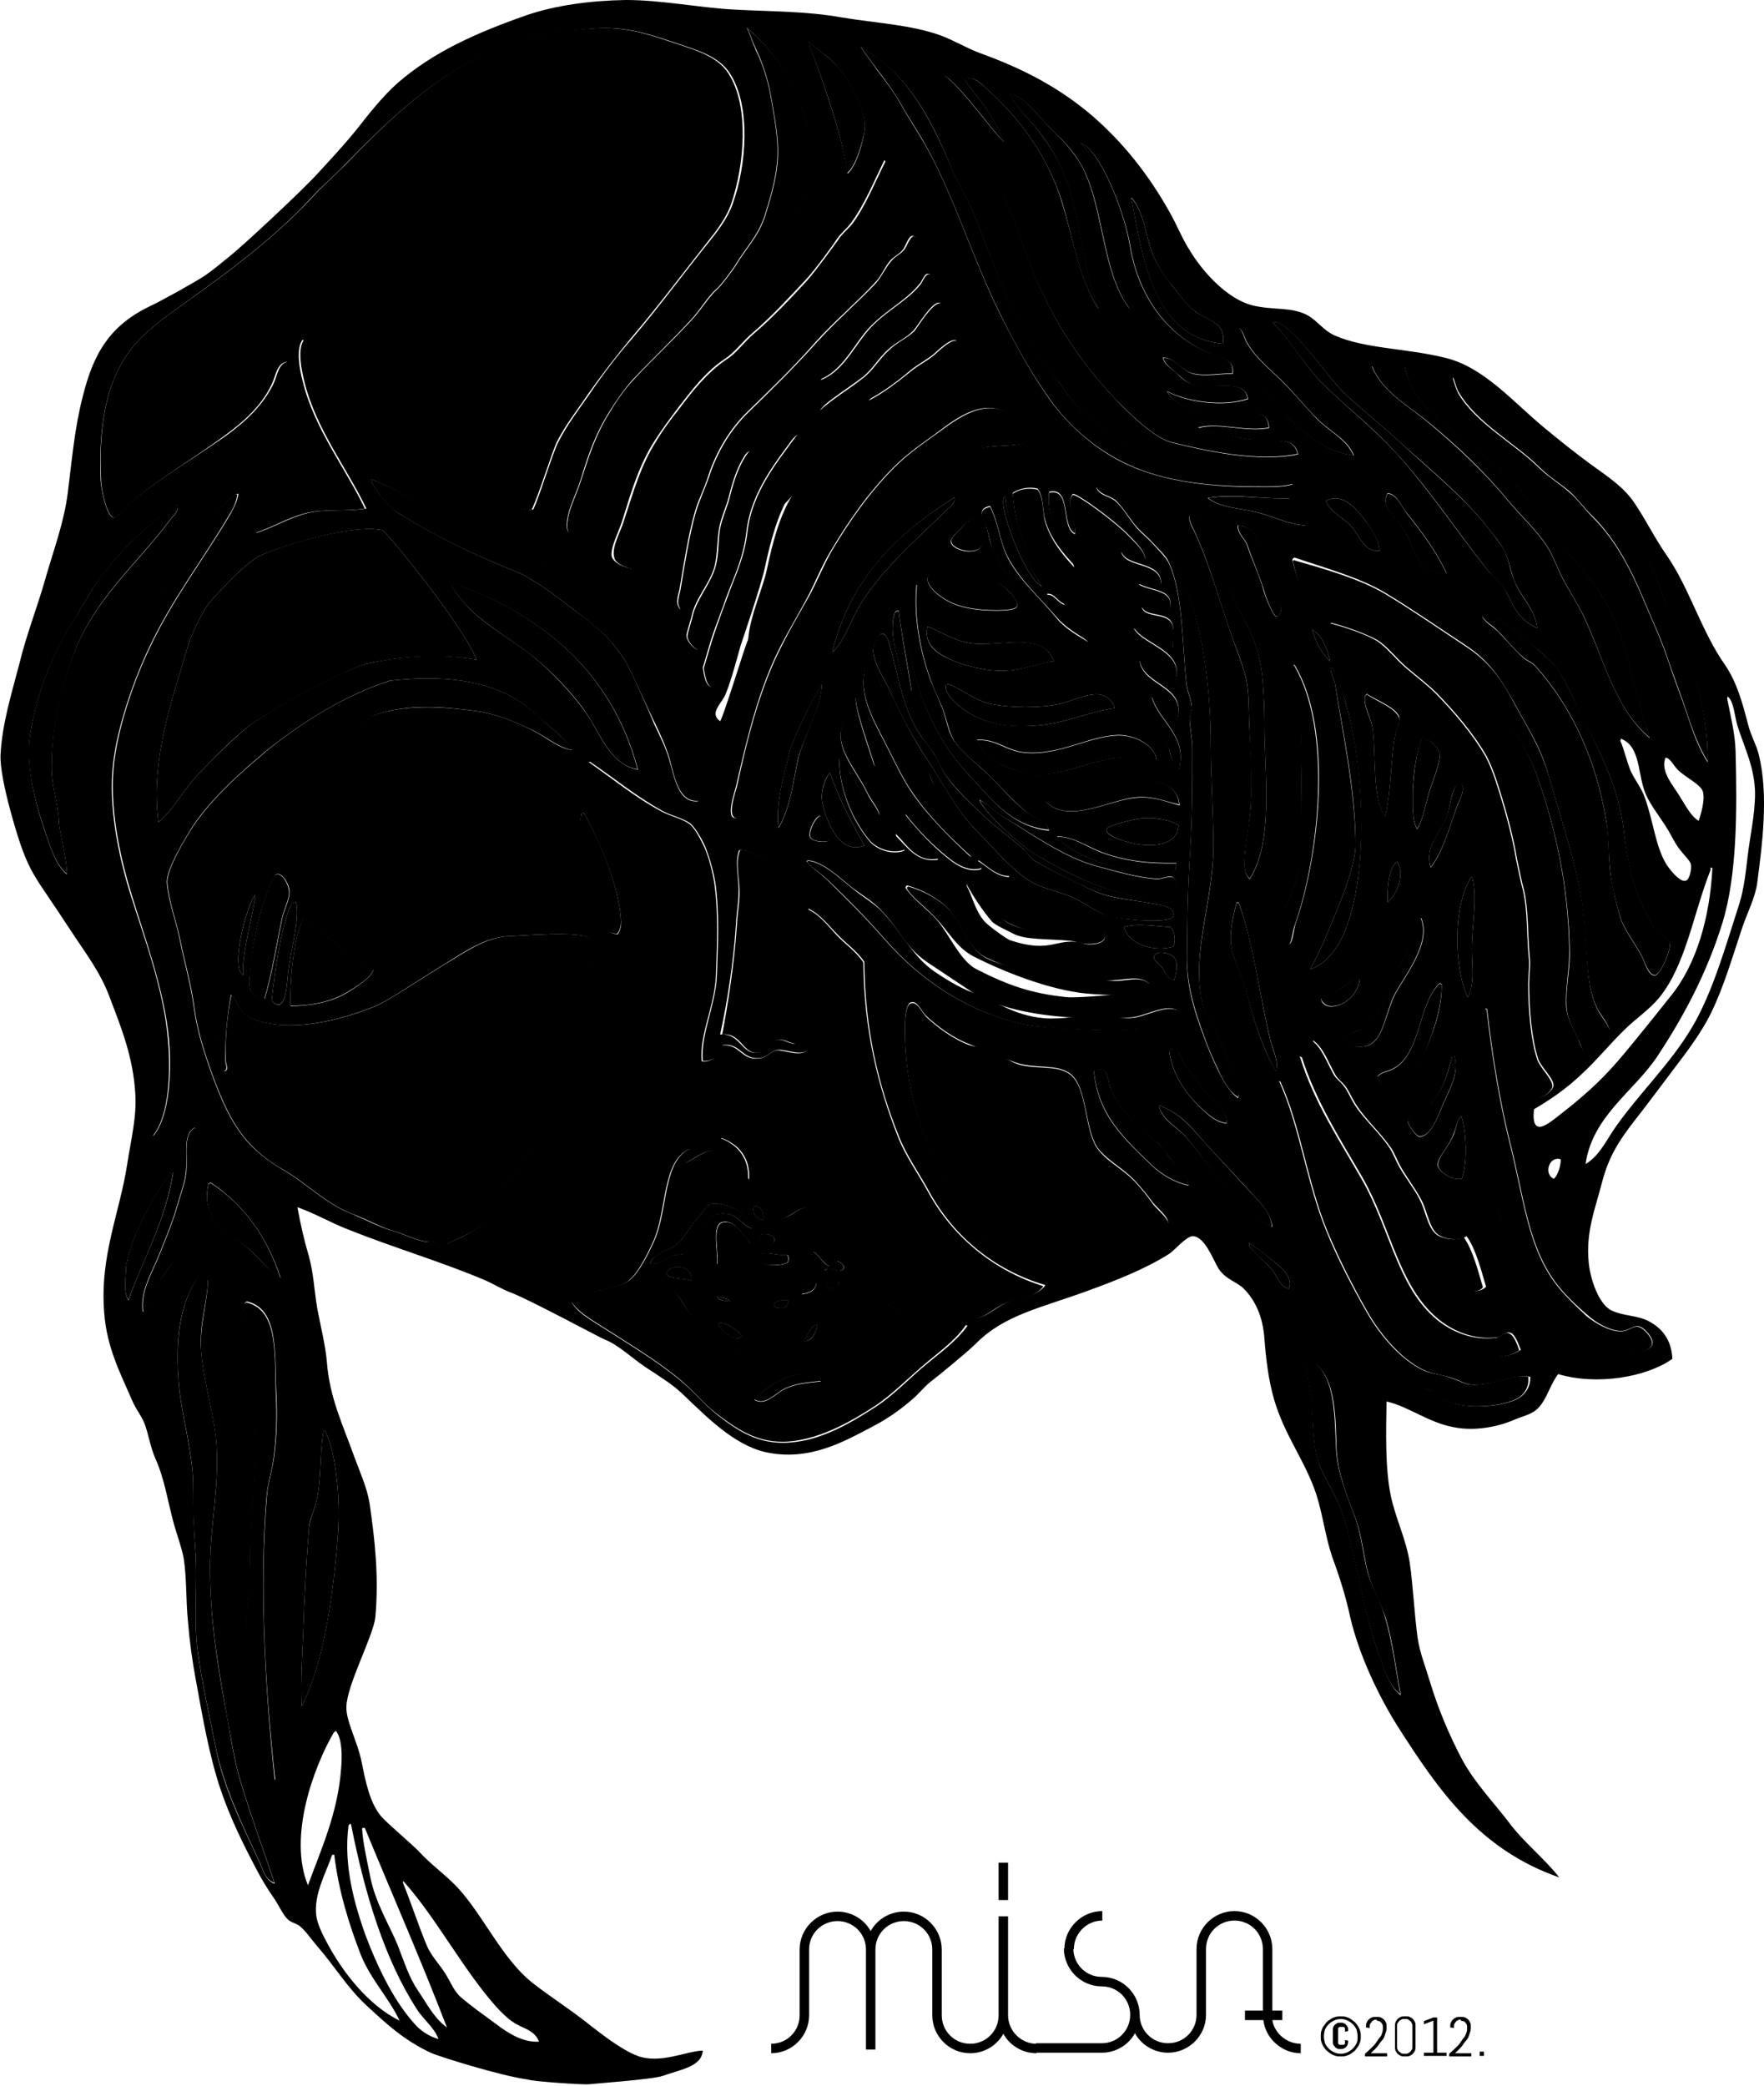 <svg id="Layer_1" viewBox="0 0 335.1 396.2"><style>.st0{fill:#62b22f}.st1{fill:none}.st2{fill:#010202}.st3{fill:#de0642}.st4{enable-background:new}</style><path class="st0" d="M109.3 154.5c0 11.7-7.3 21.2-22.3 23.7-2 .3-8.4 7-16.5 4.3-6.6-2.2-15.4-13-15.4-18.3 0-11.7 10.5-28 25.8-28s28.4 6.6 28.4 18.3z"/><path class="st1" d="M177.6 174.2c2.7 2.8 4.1 5.8 7.4 7.5 5.9 3 14.4 6.3 21.2 7 2.2.2 4.2.3 6.2.3 1.9-.1 2.3-.9 3.7-1.3.8-.2 1.8.2 2.3-.8-1.9-1.7-4.6-.4-7-.6-1.9-.2-4.4-.3-6.8-.5-1.7-.1-3.6-.7-5.3-1-4.6-.9-9.2-1.2-12.3-3-3-1.8-4.2-6.4-6.7-9-1.9-2-4.9-3.6-7.7-4.4-.1 0-.2.1-.3.1v.3c.8 1.5 3.5 3.5 5.3 5.4zM158.1 123.9c2.1-1.9 3.3-5.4 4.7-8 4.1-7.3 11.4-13.5 17-19 .6-.6 1.9-1.5 1.5-2.4-10.8 6.8-19.8 15.3-23.2 29.4zM182.7 100.2c-.5.5-2 1.9-2 2.5 0 1.9 5.5 3 6 .5.3-1.7-1-2.9-1.1-4.7-1.6.1-2.1.8-2.9 1.7zM220.7 183.7c.7.9 1 2.5 2.4 2.4.3-1.2.8-2.9 0-4.2-.6-.9-3.9-1.6-3.9 0 0 .6 1.1 1.3 1.5 1.8zM215.1 148.3c-2.7.3-6.2 2.5-9.6 3-2.5.4-4.8.4-6.9.9 4.3 4.5 12.2-.4 17.5-.8 3.2-.2 5.4.9 7.9 1.4-.4-4.2-4.7-5-8.9-4.5zM216.4 155.5c-.9.1-6.1 1.3-6.2 2-.2 1 2.1 1.8 3.2 2.2 3.8 1.3 10.2 1.6 10.5-2.9-1.4-1-4.6-1.7-7.5-1.3zM185.7 122.3c-3.9-.1-7-2.4-9.5-3.3-.8 3.8 2.3 5.3 4.9 6.5 2.3 1 5.8 1.8 8.4 1.9 4.4.2 7.5-1.4 10.7-1.8-1.9-5.4-9-3.1-14.5-3.3z"/><path class="st1" d="M194.8 154.1c-2.2-1.8-4.5-4.4-6.8-6.7-2.2-2.2-5.3-4.4-6.9-6.9-1-1.6-1.3-3.7-2-5.7-.7-1.9-1.6-3.7-2.3-5.5-2.1-5.7-3.3-12.3-2.7-18.3h-.3c-.2.1-.3.2-.4.4-.2 3.6-1.5 5.2-1.1 9.1 1 10.2 5.6 20.1 11.4 26.3 4.4 4.7 8.2 10.1 15.5 10.8-.5-1.9-2.9-2.3-4.4-3.5zM173.2 131.4c-.8-4.7-1.8-10.2-2.5-15.3h-.3c-.1.1-.3.1-.4.3-1.2 3.6.4 8.1 1.3 11.8.3 1.2 1 2.5 1.9 3.2zM195.6 176.6c-1.6-.1-4.6-1.2-5.5-2.4-2-2.5-1-6.4-6-6.4-.1 0-.2.1-.3.1 0 .1-.1.3 0 .4 1 1.8 2.8 4.6 4.6 6.7.7.8 3.3 1.9 4 2.3 2.3 1.3 7 1 10.9 1.4 1.1.1 2.5.7 3.7.6 5.1-.1 2.5-3.8-.4-4.3-3.5-.6-7.4 1.9-11 1.6z"/><path class="st1" d="M215.1 143.9c1.6.1 2.8.8 4.6.6-.2-3-4.3-4.9-7.4-4.8-5.5.2-11.2 3.9-17.6 3.3-3.6-.3-5.4-2.6-9.1-2.4.8 1.9 2.3 3.5 3.9 4.3 2 1 4.6 2 6.7 2.2 6.3.5 12.5-3.7 18.9-3.2zM189.1 110.7c-2.1-.1-3.7 2-6.5 1.4-2.3-.5-3.4-2.8-5.7-3.4-2.4 1.8 1.9 5.1 4.7 6.1 2.6.9 5.2 1.1 7.9 1.1 1.3 0 3.5-.1 3.7-.8.4-1.3-2.7-4.3-4.1-4.4zM197.9 111.4c-2.3-3.9-6.6-11.6-6.9-17.1-2 .3 3.4 15.2 6.9 17.1zM201.3 133.7c-3.4.8-9.4.8-13.1 0-3.1-.7-5.1-2.6-8.1-3.8-.1.1-.3.1-.4.3-.3 1.4 1.4 2.9 2.3 3.7 3.7 3.2 8.4 4.5 15 3.9 5.8-.5 9.8-2.6 14.8-3.3-1.8-4.8-6.8-1.7-10.5-.8zM296.1 127.4c-1.4-2-3.6-3.7-5.7-5.5-2.7-2.2-5.1-4.6-8.6-5.2-.1 0-.1.1-.1.3-.1 0-.2 0-.1.1.5 1 2.1 1.8 2.9 2.7 1.7 1.7 3.1 3.5 4.7 4.9.7.7 1.8 1 2.5 1.8 6.8 7.6 11.4 17.4 13.4 29.2.5 3.2.4 6.5.8 10 .2 2.2 1 5.4 1.8 8.2.7 2.5 2.9 5.2 4.2 7.7.5 1 1.3 3.7 2.5 3.6 1.1-.1 3-4.8 2.8-6-.2-1-1.9-1.8-2.7-2.8-3.5-4.9-5.2-11.6-6-18.4-.9-8.3-4.8-15.7-8-22.1-1.4-2.8-2.8-6.1-4.4-8.5zM274.8 109c-1.8-4-4.7-7.9-7.5-11.4-1-1.3-2-3.8-3.7-3.8-1.6 2.5 1.9 4.7 3.2 7 2.1 3.7 2.7 8.5 8 8.2z"/><path class="st1" d="M222.9 174c.5-1.8-2.5-2.1-4.1-2.4-5.1-.9-8-.9-11.7-2.7-3.7-1.8-7.1-3.4-10.4-5.3-1-.6-1.6-1.7-2.4-2.4-2.5-2.3-5-3.9-7.7-6.5-2.5-2.4-5.3-5-6.9-7.4-.8-1.2-1.4-2.8-2.3-4.2-.8-1.4-2-2.5-2.8-3.8-3-4.9-3.6-9.3-5.3-15.7-.5-1.9-.9-3.3-1.8-3.2-.9.2-1.7 2.1-1.6 3.2 0 2.3 2.4 5.9 3.3 7.9 2.1 4.6 4.3 8.8 6.9 12.7 3.2 4.8 5.5 9.7 9.8 14 3.2 3.2 6.1 6.8 9.5 9 2.8 1.8 6.3 2.1 9.5 3.8 2.2 1.2 3.9 2.6 6.2 3.2 1.5.3 11.3 1.5 11.8-.2zM255.6 197.9c.2 1.1 3.2 1.2 4.4.6 2.8-1.2 3.2-6.1 4.8-9.4 1.9-3.7 7.1-9.8 5.1-14.7h-.3c-1.8 1.4-1.2 3.1-1.9 5.5-.7 2.2-2.2 3.6-3.3 6.2-1.7 4.1-2.5 7.8-5.7 9.4-.3.2-3.5.7-3.1 2.4zM259.7 131.9c-.2.1-.3.2-.4.4-.3 2 1.3 4 1.5 6.5.6 5.5-.1 12.8 2.3 16.4 1.1-4.1 1.1-11 1.9-15.3.2-1.2 1-2.4.8-3.4-.4-2-5-3.6-6.1-4.6zM253.6 173.8c-1.6 3.9-2.9 7-4.7 10.3 2.9-.9 5.2-3.9 6.5-7 4.8-11.7 3.7-31.9.1-44.1-.5-1.9-1.9-6.2-2.7-6.2-.1 1.1.6 2 .8 3 1.5 9.2 3.8 19.6 3.9 29.9 0 .7 0 1.5-.1 2.2-.6 4.1-2.4 8.5-3.8 11.9zM156.1 129.9c-.1 0-5.4 9.6-6.2 13.3-1.1 4.6-2.6 9.5-2 14 2.2-3.8 2.7-8.3 3.7-13.1.7-3.1 4.7-10.4 4.5-14.2z"/><path class="st1" d="M193.8 80.8c-.8-.8-1.7-2.1-2.5-2.5-5.1-2.6-10.4 2-13.8 4.4-2.8 2-5.2 3.7-7.6 6.1-4.7 4.7-8.6 10.3-11.8 15.7-1.7 2.9-2.9 6.1-4.6 9.1-1.7 3-3.4 5.9-4.9 8.9-4.2 8.1-6.5 17.3-8.6 26.9-.2.8-2.1 6.1 0 6 .8-.1 1.1-1.7 1.3-2.2 1.8-6 4.2-12.6 5.7-18.3 1.2-4.7 3.5-9.5 5.6-14.2 2.1-4.9 4.1-9.6 6.3-13.4.5-.8 1.6-1.4 1.9-2 .4-.7.5-2 .9-2.5.6-.9 1.8-1.8 2.7-2.9 3.5-4.5 8-9 13.1-11.3 3-1.4 6.7-3.1 10.3-3.7 2.7-.4 5.6 0 8.5-1.3-.4-1.3-1.6-1.9-2.5-2.8zM157.3 167.2c4 3.8 7.5 7.4 11 11.4 6.5 7.4 15.1 13.4 25.8 15.9 2.3.5 5 .7 8 .9 7.9.4 18.1 1 22.5-2.4-1.4-3.1-6.3-.1-9.1.3-2.4.3-4.2-.3-6-.4-4.2-.1-7.6.8-11.2.5-5.7-.5-9-3.2-13.6-4.9-2.7-1-5.3-2.7-7.1-3.9-4.3-2.9-6.5-7.9-10.3-11.7-1.4-1.4-3.5-2.6-5.3-4.1-2.3-1.8-5.6-5.1-8.6-5.3v.3c.7 1 2.5 2 3.9 3.4zM144.9 199.7c1-.4 1.3-1.9 2.7-2.2 1.4-.2 2 .5 3.6.8-.2-4.1-2-9.8-2-15.7 0-2 .2-3.9 0-5.8-.3-2.4.2-7.3-.5-9.8-.7-2.3-5.8-5.8-8.1-5.5-1 2.3-.1 5.3-.1 8 0 1.9-.4 3.9-.5 6.1-.5 7.5-1.7 15-2.8 20.9 3.9-.5 4 4.7 7.7 3.2zM235.2 208.4c.6-1.5-.1-3.3-.8-4.7-1.4-3.2-2.9-6.5-4.3-9.8-.4-.9-1.2-1.6-1.5-2.7-2.6-9.7 1.9-19.9 1.9-30.4 0-6.5-.5-13.1-.5-19.3 0-9.3-1.1-18.1-3-25.1-1-3.8-2.8-6.8-4.4-10.4-1.4-3.2-2.6-6.1-5.3-8.5-1.1-1-2.6-1.8-3.9-2.8-1.4-1-3.4-3.2-5.1-2.2.6 1.5 2.5 1.6 3.6 2.5 1.3 1.2 2.5 3.2 3.8 4.8.9 1.1 2.2 2.1 3.3 3.3 1 1.1 2.6 2.6 3 3.6 2.8 6 2.5 15.2 3.4 23.2.2 1.6 1 3.1 1 4.4 0 .7-.4 1.4-.4 2 0 1.9.5 3.7.5 5.7 0 6.2 0 13-.4 19.4-.5 7.4-.6 14.9-.6 20.8 0 6.1 2.2 11.8 3.9 16.4.6 1.5 1.3 3.1 1.9 4.3.9 2.1 2.1 4.4 3.9 5.5zM245.6 106.6c.6 2.5 1 4.6 2.7 5.6.8.5 2.1.4 3.2.8 3 .9 6.3 1.8 9.3 2.9 2.4.9 4.4 2.9 6.6 4.2 3.9 2.4 7.7 4.3 10.7 7.4 1.4 1.4 2.5 3.1 3.9 4.6 4.2 4.3 7.9 9.4 10.1 15.6 3.4 9.6 5.9 20.7 6.1 32.9.1 3.4-.8 6.9-.6 10.5.1 2.7 1.3 4.3 2.3 6.5.2.4.9 2.9 2 2.9s3.9-3.6 3.9-4.6c0-.9-1.6-2.8-2.2-3.9-2.3-4.3-2-10.3-2.5-16.1-.9-10.2-4.3-19.2-6.7-27.9-1.7-6-4.1-9.5-6.7-14.3-2.6-4.9-4.8-8-9.4-11-5-3.3-10.2-6.9-15.2-9.9-4.7-2.8-11.4-4.7-17-6.3-.3-.2-.4-.1-.5.1zM229.7 211.8c.9.7 2 1.4 3.3 1.5.2-2.3-2.1-3.7-3.4-5.3-1.6-1.9-3.5-4.2-4.7-6.1-.7-1-.8-2.8-2.3-2.7-.3 0-.3.4-.5.5.9 5.5 4.1 9.2 7.6 12.1zM256.9 100.2c1.4 1.7 2.4 4.8 5.2 4.4-.1-1.9-1.4-4-2.8-5.8-1.6-2.1-4.2-5.3-7.4-3.7.7 2.3 3.4 3.1 5 5.1zM263.6 171.4c1.7-1.4 3.4-5.3 1.8-7.7-1.6 1.1-1.9 4.9-1.8 7.7zM48.5 169.9c-1.7 2.2-4.8 14.1-2.3 15.3-.5-3.5 2.5-14.1 2.3-15.3z"/><path class="st1" d="M142 122.4c3.7-6.8 7.1-16 10.5-22.7 1.8-3.5 3.4-7.3 5.6-10.1 2.8-3.6 6.5-4.9 9.6-8 1.9-2 4.1-3.4 6-5.3.6-.6.8-1.4 1.4-1.9 1.3-1.1 3.8-2.3 5.6-3 1.1-.5 3.6-.8 3.8-1.8.2-.8-2.1-4.8-2.8-4.9-1.2-.2-3.6 2.2-4.3 2.8-1.5 1.2-2.8 1.8-4.2 2.9-2.8 2.3-5.6 4.4-8.2 5.7 3.6-3.9 8.3-8.3 12.9-11.5 1.1-.8 2.4-1.6 2.5-2.8.1-1.2-1-4.1-1.8-4.2-1.5-.1-4.3 4.6-4.9 5.3-1.3 1.3-3.3 2.1-4.8 3.6-1.8 1.6-3 3.8-4.8 5.2-2.9 2.3-6 4.1-8.4 6.3 2.4-3 6.1-5.1 8.9-8.2 1.2-1.4 2-3.2 3.3-4.6.9-.9 2.1-1.4 3-2.2 1.6-1.4 3.8-4 5.2-6 .6-.8 1.4-2.3 1.4-3.2 0-.3-.2-1.7-1.1-1.7-.6 0-1.2 1.5-1.5 1.9-2.8 3.5-7.4 5.4-10.5 9.4-2.6 3.3-4.6 7.3-8.5 8.8 1.2-2 3.3-3.2 4.8-5.2 1-1.4 1.6-3.1 2.7-4.7 2.6-3.8 7.1-6.6 9.6-9.5.7-.8 2.4-3.1 2.5-4.2.1-1.3-.9-3.5-1.9-3.7-.7-.1-1.4 2.1-1.8 2.5-.7.9-1.8 1.3-2.5 2.2-1.1 1.3-1.8 2.9-2.9 4.2-3.6 3.8-7.6 7.2-11.3 11.3-4.3 4.8-8.6 9-12.9 13.2-3.3 3.2-5.9 7.4-7.5 12.3-.8 2.3-1.9 4.6-2.5 6.7-1.2 4.1-2.1 9.8-2.9 14.6-.2 1.2-1 2.8.1 3.9 1.6-2.5 3.8-5.7 4.1-8.9.6-8.4 4-17.7 8.9-21.3-1.9 2.4-2.9 5.4-3.8 9-.5 1.9-1.4 3.8-1.8 5.8-.4 2.3-.2 4.7-.8 7-.8 3.3-3.7 6.4-4.4 9.6-.1.6-1 3.3-1 3.8 0 1 1.1 2.2 2 2.7 1.1-2.8 1.5-5.4 2.4-8.1 1-3.3 3.5-7.2 4.2-10.9.2-1 0-2.1.1-3 .4-3.4 2.4-6.4 3.7-8.5.8-1.3 1.2-3 1.9-4.2 1.6-2.5 4.5-4.3 6.6-6.3-3.8 5.2-8.6 10.9-9.5 18.5-.6 5.1-2.3 8.2-3.9 12.7-.7 1.8-1.4 3.8-2 5.5-1.1 3.1-1.4 4.5-2.4 7.7.2 1.2.5 3.8 1.9 3.7 1.3-.1 1.9-4.3 2.3-5.7 1.5-5.2 4-10.8 5.3-16.7.4-1.7.6-2.3 1.1-3.4.8-1.7 1.1-4 1.9-5.6 1.1-2.1 3.2-3.6 4.3-5.1-2.4 3.9-3.7 8.8-4.8 14-.7 3.4-3.1 8.7-3.5 12.7M54.8 184.1c.6-4.4 2.2-9.6 1.4-12.8h-.3c-.4.3-.8.8-1 1.4-1.7 4.8-2.7 11.8-3.3 17.4 2.9 2.9 2.9-3.9 3.2-6zM57.7 166.6c1.4-2.8 3.6-7.1 3.2-10-1.5 2.8-3.1 6.1-3.2 10zM59.5 170.7c.9-2.3 1.6-6.1 2.2-7.7 1.1-3.2 3.8-8.3 3.7-8.4 0 .2-3.8 5.8-5.1 8.8-.9 2-1.9 5.5-.8 7.3zM50.2 189.8c1.4-4.7 2.3-10.3 3.3-15.2.4-1.9 1.5-3.8 1.4-5.3-.1-1.4-1.5-4-2.7-3-2.2 3.9-3.9 10.7-4.6 16.7-.3 3.7-1 6.3 2.6 6.8zM64.2 291.6c.5-6.5-.3-15.6-2.4-19.7 0-.2-.1-.1-.3 0-.1 0-.2 0-.1.1-.7 4.4-.3 9.3-1.4 13.6-.4 1.6-1.1 2.9-1.3 4.6-.5 6.3-.9 13.4-1.1 19.8-.2 4.7-.5 9.5-.3 14.1 4.1-7.8 6-20.8 6.9-32.5z"/><path class="st1" d="M65.7 188.6c1.2-.7 5.3-3.1 5.2-4.6-4.4-1.8-12.1-9.5-13.3-9.5-1.8 3.3-2.6 12.1-2.4 16.5 3.4.1 7.4-.6 10.5-2.4zM197.1 93c-1.7-.4-3.5-.1-4.7.8.6 9.6 5.2 16 9.9 21.1-1.4-.3-2-2.1-3.4-1.9 1.7 3.8 5.1 6.6 7.9 9-2.1-1.3-4.5-2.6-6.1-4.6-3-3.7-7.1-7.2-9.3-11.5-1.5-3-1.6-6.1-3.3-9.6-2.5.5-1.4 2-.9 3.3.7 1.8.8 3.6 1.6 5.2 2.9 5.5 6 9.9 10.5 13.6 2 1.6 3.5 3.7 5.7 5.2 6.9 4.8 14 10.2 17 18.5.5 1.3.4 2.9 2 4.2 1.6-6.6-3.8-9.1-5.2-13.8 2.1.9 2.5 3.6 4.8 4.4 2-6.6-6.6-6.5-7.1-11.4 2.6 1.1 3.6 3.8 6.5 4.7 2.8-6.4-5.8-7.5-7.6-10.8 3.3.4 4.3 3.1 7.4 3.8.1-1.8.4-3.8-.3-4.9-1.1-1.9-5-.9-5.6-2.9 1.6.3 3.3 1.6 5.1.9 1.7-4.4-3.6-3.9-5.7-5.3 1.5-.1 3.3.9 4.3 0-.1-4.4-6.7-3-7.6-6.1 1.7.2 2.8 1.7 4.6 1.5-.2-1.9-2-3.3-3.3-4.7-2.3-2.4-9.4-7.7-10.5-7.7-1.6 1.9.7 5.2.4 7.5-2.8-1.3-.6-8.9-4.9-7.9-.7 6 3.4 9.5 4.8 14.2-2.2-2.4-4.5-5.1-5.6-8.8-.5-2-.2-4.4-1.4-6zM178.2 163.1c-1.4-3.5-5.2-4.6-6.2-8.5 2.4 3.1 5.2 6 8.4 8.5 1.5 1.2 3.8 2.5 6 1.8.2-.8-.8-1.1-.5-1.5 1.7 1.2 3.5 3 5.8 3-.2-1.3-1.2-1.6-1.9-2.3-4.7-4.4-9.1-8.9-12.3-14.8-.5-.9-.7-1.8-1.1-2.7-1-1.8-2.6-3.2-3.5-5.2-.9-2-2.5-3.7-3.2-5.7-.3-1-.3-2-.8-2.9-.3-.7-1-1.1-1.3-1.8-.7-1.5-1.1-5.2-2.8-5.2-2.3 5 1 10.7 3.3 15.1 1.8 3.5 3.4 7.1 5.5 10 3.2 4.6 7.4 8.6 11 11.9-3.1-1.4-5.3-3.8-7.6-6.2-1.6-1.6-2.4-3.7-3.7-5.5-2.7-3.6-5.4-7.6-7.2-11.7-1.1-2.5-1.2-5.6-3.4-7.4-.9 1 2.7 10.7 3.5 13.6-3.1-5.1-4.2-9.3-4.8-10-4.5 4.8 1.1 10.1 3.3 14.8.8 1.7 2 2.8 2.4 4.4-3.4-2.9-4.8-7.7-7.7-10.9 0 5.9 2.5 11.7 5.7 15.6 1.3 1.6 4.2 2.8 6.7 1.9 0-1.5-1.8-1.8-1.6-3 2.1 2.1 4 5.5 8 4.7zM120.3 108.1c1.7-6.1 2.1-11.9 4.3-17 .9-2.1 1.6-4.7 2.9-6.7.7-1 5.9-8.3 7.9-10 2.5-2.1 12.9-11.4 15.5-13.3 1.9-1.4 4-2.5 5.6-4.2 4.1-4.3 7.9-9.4 11.5-14.3 1.1-1.5 3.3-4 3.3-5.3 0-1.7-2.3-5.9-3-6.8-2 3.9-3.8 8.5-6.3 11.9-.8 1.1-2 1.9-2.8 3.2-.5.7-4.2 5.8-5.8 7.6-3.2 3.5-6.6 7.1-10.1 10.1-1.9 1.6-3.4 3.8-5.2 4.9-3.7 2.5-6.5 6-9.1 9.5-1.6 2-3.1 4-4.4 6.2-2.9 4.6-4.2 9.3-6.1 15.1-.6 2-2.4 5-1.8 6.9.1 1.1 2.3 2 3.6 2.2zM153.9 158.9c.3.9 2.5 1.2 3.6.8-.5-1.1-.2-4.5-1.5-4.7-1-.1-2.4 3-2.1 3.9zM186.2 152c.1 1.6 7.5 8.6 10.8 10.5 7.2 4.2 15.3 8.3 25.9 8.8.8-.9 1.1-4 0-4.6-.7-.4-2.2.3-3 .3-3.7-.2-8.1-1.5-11.4-2.4-6.3-1.6-13.2-6.6-17.8-9.4-1.8-1.1-2.9-2.3-4.5-3.2zM56.2 160.6c1.2 0 1.2-1.3 1.5-2.2-1-.3-1.9 1.1-1.5 2.2zM164.2 160.6c-2.4-4.4-4.8-8.7-6.5-13.8h-.1c-.9 1.3-1.9 3.7-1.3 6.1 1 3.9 3.5 9.5 7.9 7.7zM127.2 144.1c.9 3.3 1.7 8.4 5.5 8-1.2-9.1-4.3-18.1-8.2-25-1.8-3.2-4.4-7.2-7.1-9.5-2.6-2.2-4.8-4.6-7.5-6.7-2.7-2-6.6-3.5-9.5-5.3-3.1-1.9-6.4-3.1-9.9-4.6-6.6-2.7-13.5-7.5-20-10v.4c1.5 2.7 3.1 4.8 5.6 6.3 7 4.4 13.8 7.6 22 10.9 3.4 1.4 8.3 5.2 11.3 7.5 4.2 3.3 6.2 4.7 9.1 9 1.2 1.8 4.8 10.1 6 12.4 1 2.1 2.1 4.5 2.7 6.6zM82.7 142.1c-1.2-.6-5.7 1.9-5.8 3.3 1.8-1.4 5.7-2.3 5.8-3.3z"/><path class="st1" d="M79.1 180.4c1.3-1.4 19.4-8.3 22.5-9.1.8-.6 7-10.1 6.7-18.1-.2-4.4-5.8-10.8-9.9-12.3-2-.7-9.8-.6-13.6 1.4-1.5.8-2.4 2.5-1.7 4 .8.1 5.7-1.5 10.4 2.8 1 .9 2.2 3.3 2.5 4.4 1.6 5.6.4 9.7-2.4 13.4-1 1.4-8.1 5.6-11.8 3.9-.6 3.6-5.8 6.6-5.8 6.6s.6-.9.7-1.5c3.1-3.5 2.8-4.2 2.9-6 .2-2.4.8-5.2-2.2-7.1-3.3-1.6-5.3.3-6.5-.4-1.1-1.4-.2-5.4-.1-5.9.8-3.5 3.5-7.7 4.7-10.7-1.1.4-6 4.4-9.5 9.9-3.3 5.3-4.6 11.5-5.1 18.5.4.3 6.7 7.9 11.9 8 1.9.3 3.8.6 6.3-1.8zm-12.1-11c.2 0 .2.1.4.1 0 5 4.2 6.1 8.7 6.6-.2.6-.7 1.1-.9 1.4-1.6 0-2.9-.2-4.8-1-2.2-1.5-4.3-3.9-3.4-7.1zM223.4 164c-5.3.1-9.6-.4-14-2-3-1.1-5.9-3.3-8.6-3 2.3 3 8.6 5.2 13.4 6.3 2.9.6 9.8 2.4 9.2-1.3zM72.6 100.7c-5.4-1.1-17.3 2.3-22.9 4.7-3.4 1.5-9.7 8.8-10.1 9.3-1.1 1.4-3.3 5.9-3.9 8-2.8 9.7-7.2 21.3-5.6 33.5 3-2.6 4.9-6.4 7.9-9.5 2.8-2.9 5.6-5.8 8.9-8.5 3.2-2.6 18.5-11.1 22.7-12.1 2.6-.6 11.2-2.4 20.9-.8-2.2-6.1-17.1-24.4-17.9-24.6zM121.1 146.1c-4.8-18.2-17.8-29.3-35.1-35.4-.2.1-.3.2-.3.4.9 1.7 2.7 3.8 4.2 5.2 3.9 3.5 8.8 6.1 12.8 9.6 3.3 2.9 7 6.8 9.3 10.5 2.4 3.9 4.4 9 9.1 9.7zM117.9 173.8c-.8-6.9-4.2-14.4-6.9-19.3-.1 0-.6 0-.6.1-.1.3-1.5 12.5-6.6 20.8 10 .2 9.1 1.3 13.4 2 .9-1 .8-2.4.7-3.6zM222.9 179.8c.5-1.1.2-3-.5-3.7-3.1-.2-6.4-.8-8.9 0 .9 3.3 5.7 4.8 9.4 3.7zM126.5 242c.9 1.1 3.8.7 4.8 1.3.7-2.8-3.9-3.7-4.8-1.3zM37.4 214.5c-.2 0-.2-.2-.4-.3-2.3 1.4-1.3 5.1-1.6 8.4-.2 2.1-1.1 4.3-1.6 6.2-1 3.5-2.4 6.8-3.7 10-1.3 3.2-3.4 6.5-2.9 10.4 1.8-1.1 1.8-3.5 2.8-5.3 1-1.8 2.6-3.4 3.4-5.5 1.4-3.3 1.6-7.6 2.5-11.5.9-3.9 1.6-8.2 1.5-12.4zM136.2 228.6c-2.2-.2-2.1 1.1-3.3 2.3-2 2-3.2 5.2-5.7 6.3-1.6.7-3.1 1.3-3.8 2.8 1.8.4 3.2-1.1 4.6-1.5.8-.3 1.5 0 2.2-.5 3.1-2.4 3.1-8.2 8.1-7.4 1.9.3 3 2.4 4.7 2.8-.9-3-3.9-4.5-6.8-4.8zM147 248c.2.6 1.1.5 1.9.5.5-.3.8-.8 1-1.4-.8-.4-2.7-.2-2.9.9zM144.1 234.7c-.2 1.8 3.3 2.4 3 .6-.1-.8-2.1-1.2-3-.6zM144.7 239.9c1.2.6 3.8.5 4.9-.1.2-.4.2-1.2-.1-1.5-1.7.5-6.4-1.7-4.8 1.6z"/><path class="st1" d="M142.6 236.1c-1.3-1.2-2.8-4.5-5.3-3.9-2.1.5-.8 5.4-1 7.9 1.4 1 4.7 1 6.1 0 .3-1.1.2-2.7.2-4zM95.1 226.3c9.4-11.8 18.2-24.6 17.3-45.3 0-1 .1-2.1-.3-2.7-1.1-1.6-13.6-.5-15.1-.5-4.7.1-9 3.3-12.4 5.3-4.8 2.9-11.4 7.4-13.7 8.2-15.8 6.2-23 2.2-23.7 1.8-2.2-1.6-1.8-2.4-3.2-4.2-.8 3.2-1.3 8.8-1.1 12.6 0 .7.8 1.8-.4 2-1.2-.9-1.1-4.8-1.1-6 0-2.3.2-3.1.3-5.8.1-3.1.2-5.7.6-9 1-8.5 14.5-35.4 28.4-46.7 7.3-2.8 15.7-1.4 19.3-1 4.3.5 8.2 2.3 11.4 3.8 2.6 1.3 4.8 3.3 7.5 3.7-1.9-2.6-4.5-4.4-6.8-6.6-3-2.7-9.8-8.7-28-6.6-10.3 3.3-19 9.7-23.8 13.6-.4.5-9.2 7.3-13.7 14.2-.7 1.1-5.1 8-4.8 10.7.4 3.9 1.7 7.1 2.4 10.5.9 4.5 2.2 8.8 2.8 13.6.6 4.2 2 8.4 3.2 11.8 2 5.5 4 10.1 7.4 13.7 1.6 1.7 3.9 3.5 6.1 4.7 4.7 2.7 8.1 6.5 13.3 8.5 2.7 1 5.3 2.5 7.7 3.2 2.6.7 6.1 2.8 8.5 1.9 3.8-1.5 9.4-6.2 11.9-9.4zM40 224.7c-.1.1-.3.1-.4.3-1.2 5 1.6 8 4.2 10 4.1 1.7 6.1 5.5 9.5 7.9-2.4-7.7-7-14.2-13.3-18.2zM136.1 246.2c.4.8 1.6.9 2.7 1-.6-.6-1.7-.7-2.7-1zM43.3 327c-1.7-8.9-3.4-18.8-3.4-29.2 0-8.2 2-16.6 1.1-24.9-.6-5.2-2.4-11-2.8-16.4-.4-5.1 1.2-9.1 1.3-13.4-.5-.4-1.1-.8-1.9-.5-3.6 5.2-4.2 12.3-3.7 19.4.4 6.5 2.9 13.9 2.8 20.7-.1 3.8.1 7.4.4 11.4.5 6.8-.4 13.7.5 19.9.9 6.1 2.2 12 3.3 17.5 1.6 8 5.2 15.2 8.2 21.7.8 1.6 1.2 3.9 3 4.4-2.1-6.3-4.5-12.8-6.6-19.8-.9-3.2-1.6-7.1-2.2-10.8z"/><path class="st1" d="M52 276.7c.5-3.8.6-7.8.4-11.7-.3-7.5.6-16.2-5.6-17.6-.1.1-.3.1-.4.3-.5 3.1-.7 8.9.1 12.6.6 2.9 1.8 6 1.9 9.3 0 1.2-.2 2.5-.1 3.7.4 4.6-.1 9.1-.5 13.4-.4 4.2-.2 8.4-.4 12.6-.1 3.6-.9 7.4-.5 11.3.5 5 1.6 10.8 2.3 16 .5 4.2 1.1 8.5 3 11.8-1.7-16.4-3-35.9-1.6-53.8.2-2.8 1.1-5.3 1.4-7.9zM140.8 253.7c.1-.6-3.6-3.1-4.3-2.3 0 1.4 4.1 4 4.3 2.3z"/><path class="st1" d="M166.8 245.8c-1-.7-3.9-2.5-5.1-2.3-1.2.2-2.6 3.4-3.2 5.3-.6 2.2-.7 5.4-1.9 6.7-1.9 2.1-6.6 1.2-9.9 1.6-1.6.2-3.3 1-4.6.8-.9-.1-1.8-1.3-2.5-1.8-2.5-1.6-7.1-4.5-8.8-7-1.3-1.8-2.4-4.3-4.3-5.3-4.2-2.2-5.4 1.4-9 1.9-3.1.5-6.3-.1-9 1.5 1.4 2.1 3.8 3.4 5.8 4.7 5 3.2 10.2 6.3 14.6 9.9 2.6 2.1 4.7 4.8 7.2 6.7 3.6 2.7 7.7 5.8 13.8 5.3 6.1-.5 11.9-3.9 16.4-6.8 3.1-2.1 6-5 8.9-7.5 3-2.6 6.4-4.9 8.4-8-4.1-1.4-8.5 0-12.2-1.9-1.8-.8-3-2.8-4.6-3.8zm-18 18.2c-1.7.9-3.4 3.1-5.5 1.9 1.9-2.3 6.5-5.3 10.7-4.9.9.1 1.9.2 1.9 1.4-2.8.3-5.1.5-7.1 1.6zM143.2 229.1c-.5 1.5.7 2.4 1.8 2.7.3-1-.2-2.9-1.8-2.7z"/><path class="st1" d="M132.7 247.6c0-.4-.2-.6-.5-.8-.4.4.1.8.5.8zM259.9 299c-1-3.5-1.2-7.3-2.5-10.8-1.4-3.8-3.4-8.5-3.6-13.1-.3-6.8-.2-14.7-5.3-16.9-.2.1-.3.2-.4.4 0 2.5.8 5 1 7.9.3 4.4.3 8.8 1.6 11.9 1.3 3.1 3.2 5.8 4.3 9.1 2.7 8.4 3.8 18 6.7 26.1 1.1 3 1.9 6.4 4.3 8.2-.9-4.9-1.5-10-3-15-.7-2.6-2.3-5.1-3.1-7.8zM279.3 263c-1.2-.1-2.6-1-4.1-1.4-1.5-.5-3.2-.7-4.3-1.1-4.5-1.8-8.8-6.9-11.3-11.3-2.8-4.9-5.6-10.3-7.7-15.5-3.7-9-5.1-20.1-8.9-28.3h-.4v.4c1.4 4.1 1.8 8.8 2.9 13.6.5 2.2 1.4 4.3 1.6 6.3.4 3.2.6 5.1 1.4 7.6 1.2 4 3.4 8.8 5.3 12.7 2.4 5 4.8 8.2 8.6 11.8 2.4 2.2 4.8 4.4 7.4 5.7.8.4 1.8.5 2.5.9s1.1 1.2 1.8 1.5c3.8 1.8 10.3 1.5 13.8-.1 1.4-.6 2.7-2.2 2.4-4.3-3.7-.5-6.6 1.8-11 1.5zM243.4 240.8c-1.8-1.6-4.1-3.4-6.1-4.7v.5c1.2 1.7 2.8 2.9 4.2 4.4 1.1 1.2 1.5 3.3 3.3 3.8.7-1.5-.5-3.2-1.4-4zM296.2 244.7c-6-7.2-6.7-17-9.5-27.9-1.9-7.6-3.4-17-4.3-25.1h-.3c-.1 0-.1.2-.1.4-2.5 8.7-1.6 17.9.1 26 1.4 6.7 2.5 12.7 4.4 18.4 1 2.9 1.6 6.2 2.9 8.5 2.9 5.1 10.6 9.4 16.5 11.2 2.1.6 7.3 1.3 7.9-.8.3-1.1-1.6-3.3-2.7-3.4-1-.1-1.9.9-3.2.9-2.2 0-4.9-1.6-6.5-2.9-1.5-1.4-3.9-3.7-5.2-5.3zM239 228c-3.4-3.7-7.1-7.6-10.5-11.4-2.5-2.8-4.5-5.2-8-6.5 0-.2-.1-.1-.3 0 .5 2.6 3.7 4.1 5.3 6.1 4.9 5.9 9.4 13.1 16.1 16.9-.1-2.1-1.3-3.7-2.6-5.1z"/><path class="st1" d="M176.3 226.4c-1.9-3.5-4.3-6.8-5.7-10.4-3.8-9.6-6.5-20.3-6.6-33.2-1.4-2.1-3.4-3.4-5.1-5.2-1.6-1.7-3.2-3.9-5.5-4.9-1.6 4.3-1.5 11.3-1 17.3.2 1.9 2 7.7 1.4 8.9-1 2.2-4.6.6-6.1.6-1.3.1-1.9 1.3-3.2 1.5-3.7.7-3.9-2.9-7.4-2.4-.5 1.7-1.8 3.3-3.8 3-.5-5.1 2.5-10.5 2.7-16.4.2-5.8.5-11.5-.3-17.4-.3-1.9-1.1-5.4-2.2-7.5-.6-1.2-1.7-3.3-2.7-3.9-1.5-1-3.6-1.4-5.2-2.3-4.9-2.6-9.4-6.3-13.7-9.3-.1 0-.1.1-.3.1v.3c.5 1.1 1.6 1.7 2.2 2.7.8 1.4 1.4 2.8 2.2 4.4 2 3.9 4.7 7.9 5.7 12.2 1.4 5.8 1.7 12.1.5 17.4-2.7 12.3-8.7 24.3-14.5 33.1-1.2 1.8-3.1 3.5-4.4 5.5-4.1 6-9.2 11.3-15.6 14.5-.9.4-3.3 1.1-3.2 2.2.1.6 1.7 1.1 2.4 1.4 4.9 2 9.2 3.7 13.7 5.7 1.7.7 3.6 2.2 5.5 2.3 2.1.1 4.9-.7 7.2-1.3 2.5-.6 4.9-.9 6.3-2.2 1.7-1.5 3.3-4.7 4.4-7.1 2.8-5.9 1.6-15.6 7.1-17.8.2 1.5-1.4 1.3-1.1 2.8 1.9-.8 3.8-2.8 6.5-2.5 3.4.3 3.7 3.7 5.6 5.7.3-4.2-2-6.8-5.2-8 7.8-.8 5.3 10.9 9.1 14.3 3.1 2.8 4.6-1.2 7.5-1.1 1 0 2.3 1.1 2.9 2.2 2.5 4.2 4.1 9.8 8.4 12.1.6.3 1.6.4 2.3.8 2.6 1.4 4.2 4.3 7.5 4.9 1 .2 2.6.3 3.9.4 2.4.2 5.2 1 7.1.6 1.7-.3 3.6-2.2 5.5-2.9 2.6-1 5.6-1 7.1-3.2-9.6-3-17.3-9.5-21.9-17.9z"/><path class="st1" d="M152.2 245.8c1.5-.2 2.8-.7 2.9-2.3-1.7.1-2.4 1.1-2.9 2.3zM152.6 254.7c1.7.2 2.3-1.6 2.8-3-1.3-.4-1.9 2.1-2.8 3zM156.8 243.6c-.1 1.5 2.7 1.6 2.5-.1-.5-.6-2-.3-2.5.1zM216 224.9c-2.5-2.8-5.2-3.9-7.2-6.3-2.7-3.1-2.2-10.7-4.8-13.8-2.2-2.7-6.4-1.6-10.1-2.5-2-.5-3.7-1.9-5.5-2.7-1.5-.6-3-.7-4.3-1.1-3-1.1-6.1-3.4-8.1-5.3-1-1-1.8-3.3-3.2-2.5-.8.7-.9 3.3-.9 5.1 0 11.2 3.1 19.4 7.1 27.4.8 1.5 2.3 3.4 3.4 5.3 3.5 6.1 7 9.3 13.7 12.2 2.6 1.1 5.9 2.7 8.8 2.4 2.1-.2 5.3-1.7 7.5-2.8 2.4-1.2 4.9-2.5 6.6-3.8.8-.7 3.1-2.9 3-3.9 0-1.1-2-2.7-2.9-3.8-1.2-1.7-2.2-2.9-3.1-3.9zM160.3 240.9c0-.9-.7-1.1-1.3-1.4-.6.2-.8.8-1.4 1-1.5-.5-1.8-2.1-3.2-2.8 0 1.9 1.1 2.7 2.2 3.6 1.2-1 2.7 1 3.7-.4zM221 218.2c-1.7-2-4.2-3.5-6-5.5-1.7-1.9-3.6-4.4-4.2-6.6-.5-2-.6-3.6-3-2.8.8 8.7 6.1 13.2 11 18 1.8 1.7 4.4 3.3 7 3.8-.4-2.2-1.6-3.1-2.9-4.4-.8-.8-1.2-1.7-1.9-2.5zM292.5 88.8c1.7 1.7 3.8 3 5.5 4.4 1.6 1.4 3 3.4 4.6 4.9 4.4 4.4 7.3 10.1 9.8 16.1 1.6 3.9 3.4 7.6 4.7 11.7 1.1 3.2 2.3 6.3 3.4 9.6 1 3.1 2.3 6.6 3.9 9.1.1-10.8-3.5-20.2-7.4-28.8-1.8-4.1-3-8.9-5.7-12.6-2.6-3.5-4.8-7.7-7.9-10.4-.9-.8-2-1.3-2.9-2-1.5-1.3-2.7-2.9-4.3-4.2-1.6-1.3-3.4-2.2-5.1-3.4-4.7-3.5-9.5-9.5-14.7-12.1-.2.1-.3.2-.4.4.3.7.6 2 1 2.8 3.4 6 10.8 9.8 15.5 14.5zM243.3 114.8c-.3-1.5-1.6-3.5-1.9-4.2-1.6-4.6-1.5-10.5-6.2-10.8 0 1.7 1.3 2.4 1.8 3.8.9 2.7 2.3 5.8 3.2 8.8.1.5 1.6 4.6 2.3 4.7.9.1 1-1.3.8-2.3zM32.6 222.6h-.1c-3.2 4.4-7.2 11-8.5 17.6-.1.4-.1.9-.1 1.4-.1 1.6-.4 3.9.5 5.3 2.9-8 7.1-15.1 8.5-24.4-.1.1-.2.1-.3.1zM244.7 179.5c.7-.1.8-2.7 1.3-3.9 4.6-13.2 7.1-36.8-.1-49.1 0-.2-.1-.1-.3 0 0 3.6 1.2 7.5 1.5 11.7.4 5.6 0 10.7.1 16.6.1 4.4 0 8.6-.8 11.7-.8 3.3-3.4 7.6-3.3 10.5.1 1.1.8 2.7 1.6 2.5zM249.1 211.8c1.8 4.5 4.4 9.2 6.3 13.8.9 2.2 2.4 4.1 3 6.1.9 2.8 1.7 6.1 2.8 8.8.5 1.2 1.7 2.3 2.7 3.7 2.6 3.9 5.3 7.7 9 10.1 3.8 2.5 11.1 5.2 15.7 2.2-.4-1.2-1.1-3.2-2.2-3.3-.7-.1-1.4.8-2.2.9-4.5.6-8.5-1.2-11.2-3.4-7.6-6.2-8.9-17.4-14.5-27-4.3-7.5-8.9-14.4-11.5-22.8-.2 0-.2-.2-.4-.1 0 .2-.2.2-.1.4.1 2.7 1.1 5.8 1.8 8.8.4.5.6 1.3.8 1.8zM279.7 166.7h-.3c-3.3 5.3-3.3 16.8-.6 22.7 1.4-2.3.8-6 .8-9.1 0-4.6 1.1-9.6.1-13.6zM236.5 162c-.2 1.5-.4 3.7.9 4.9 4.6-7.2 2.8-19.7 2.8-29.3 0-2.5-.1-5.4-.3-8-.5-6-2-9.2-4.2-13.2-3.3-6.1-4.2-14.6-9.3-18.8 0-.1 0-.1-.1-.1-.2.1-.3.2-.4.4 0 1.4 1 2.8 1.6 4.3 2.9 6.7 4.7 14.1 7.5 21.3.7 1.9 1.5 4.2 1.8 5.8.5 2.9.4 5.2.5 8.1.2 5.2.6 10.4.3 15.7-.2 3-.9 6-1.1 8.9z"/><path class="st1" d="M273.2 234.7c-1.8-1-2.3-4.2-3.2-6.2-.9-2.1-2.7-4.3-4.1-6.7-.7-1.2-1.2-2.6-1.9-3.7-1.9-2.9-4.7-5.3-6.5-8-.9-1.3-1.4-2.8-2.3-3.9-.6-.8-1.3-1.2-1.8-2-1.4-2.5-2.4-5.4-4.3-6.6 1.5 5.2 4.2 9.4 6.8 13.7 2.5 4.1 6.1 7.5 8.5 11.8 2.6 4.7 4.3 9.7 7.2 14.2 1.3 2 3.9 6.9 5.8 7.7 1.2.5 3.7.5 4.3-.5-.9-3-1.9-7.1-3.7-9.6-.8.7-3 .7-4.8-.2zM288 186.1c0 4.5.5 7.3 1 11.8.3 2.8.7 10 2.5 10.7 1.1.4 3.4-1.3 3.4-2.3 0-1.4-2.4-3.5-2.9-5.1-1.2-3.6-1.7-9.4-1.7-14.2 0-1.8.3-3.5.1-5.2-.4-4-.2-9-1.1-12.7-.3-1-1.1-4.8-1.3-5.8-.8-4.9-2.4-10.4-3.9-15-.5-1.5-1.2-3.3-1.9-4.6-2.4-4.2-6-8.4-9.4-11.9-1.7-1.7-3.7-3.2-5.7-4.9-2-1.7-3.7-4-5.6-5.2-2.2-1.3-6.4-2.7-8.8-3.3-.2.1-.3.2-.3.4.6 1.8 1.4 3.3 2.4 4.7 4.4 6 10.8 7.2 15.7 12.2 5.2 5.2 10.5 12.4 13.2 20.6 3 8.1 4.2 19.1 4.3 29.8zM273.9 187c-.1 0-.2-.1-.3-.1 0-.1 0-.1-.1-.1 0 .2-.2.1-.3.3-3.9 4.2-3.3 13.2-8.6 16-.9.5-2.1.5-2.9 1.4 2.5 7.1 7.1-.1 8.8-4.1 1.6-4.1 3.3-8.3 3.4-13.4zM277.7 223.9c1.1-2.9.9-8.9-.1-11.9-.8.6-.9 2-1.4 3.4-.9 2.4-3.2 4.5-3 6 .1 1.1 2.6 2.9 4.5 2.5z"/><path class="st1" d="M277.2 148.9c-1.3 0-1.8 4.6-2.2 5.7-1.1 3.5-4.5 5.9-3.2 10.1 2.4-3.1 3.6-7.8 5.1-11.9.3-.6 1.9-3.8.3-3.9zM229.5 94.6c2.4 1.9 6.1 1.9 9.3 2.7 3.2.8 6.2 2.4 9.3 2.5 0-2.2-2-3.5-3-5.1-5.5.1-10.9-.9-15.6-.1zM252.7 125.6c-.6-2.5-1.5-4.8-3.4-6 .7 2.5 1.7 4.5 3.4 6zM270.1 140.4c-.9 1.8-1.6 6.4-1.7 9.9 0 2.5-.2 5.4.8 7.1 1.1-1.6 1.5-4.3 2.3-7 .5-1.7 2.2-5.7 2-7.2-.2-1.2-2-3.1-3.4-2.8zM258.3 185.8c-1.1-.2-3 1.9-4.8 2.5-1.1.4-2.5.6-2.5 1.4 0 .6.9 1.3 1.6 1.4 2.6.3 5.6-2.4 5.7-5.3zM242.4 203.6c.5-2.1-.5-3.8-1-5.7-2.1-8.3-3.2-18.8-6.1-26.4h-.4c0 .2-.1.3-.1.4-.5 1.9-1.1 4.6-1 6.9.1 3.1 2.2 6.3 2.9 9.3 1.4 5.8 3.4 11.5 5.7 15.5zM146.4 17.9c.6 3.4 1.3 7 1.4 10.3.1 4.6-1.2 8.8-2.4 12.7-1.2 3.9-3.7 6.3-5.6 9.5-.6 1-2.9 4-3.4 4.4-1.8 1.6-3.2 4.1-5.1 6.1-3.6 3.9-7.5 7.5-11 11.3-1.8 1.9-3.4 4.3-4.7 6.5-2.4 3.9-3.6 7.6-5.1 12.2-.6 2-1.8 4.6-2.3 6.3-.3 1.1-1.2 4.7.9 4.3 1.4-.2 1.7-5.3 2.2-7 1.2-4 3.6-9.1 5.5-12.4 1-1.8 3.2-3.8 4.9-5.8 5.1-6 10.3-11.3 15.2-17.4 3.2-4 6.5-7.9 9.8-11.9 3.4-4.1 6.4-8.2 7-14.7.3-4-.1-8.4-1-11-2.1-6.3-6-12-10.7-15.9.3.6 1.1 2.9 1.8 4.3 1.1 2.3 2.2 5.8 2.6 8.2zM171 19.5c1.5 2.7 3.3 5.3 4.8 8 5.5 9.9 9 21.6 14 31.7 3 6.2 6.1 11.7 9.9 17 3.4 4.7 8.2 8.8 13.3 11.4 6.8 3.5 15.3 4.8 25.6 4.8 2.5 0 5 .1 7-.5-3-1.2-6.2-1.4-9.8-2-1.8-.3-3.7-1.1-5.5-1.4-3.2-.5-6.5-.2-9.4-1-1.7-.5-4.1-1.6-5.6-2.4-3.3-1.8-7.2-4.8-9.9-7.2-2-1.8-3.3-4.3-5.2-6.5-7.5-8.7-10.8-20.4-15.5-31.5-1.1-2.7-2.8-5.2-3.9-7.9-3.3-7.9-7.5-16.4-14.1-20.9-.7-.4-3.2-2.5-3.3-2.5 0 .2 1 1.6 2.2 3.2 1.9 2.6 3.8 4.9 5.4 7.7zM164.2 25.1c.9-4.8-4.2-12-6.7-14.1-.1 0-4-3.2-4.1-3.2 2.5 6.1 7 19 7.5 25.1 1.6-1.3 2.7-5 3.3-7.8zM141.8 5.2l.1.1c0-.1-.1-.2-.1-.1z"/><path class="st1" d="M21.6 98.3c.9.1 2.4-2.1 3.2-2.8C30 91.1 36.9 87 42.6 82.8c3.7-2.7 7.2-5.8 9.1-10 .7-1.5.9-3.8 2.8-4.1 1.3 3.7 1.4 8.8 1.3 13.1-.3 8.4-5.3 13.4-7.4 19.4 3-.8 6-2.8 9.6-3.7 3.4-.9 7.6-.3 11.3-.9-3.6-7.6-9.6-15.1-11.8-24.2-.5-1.9-1.4-6.1 0-7.9 2.6 3.1 4.2 6.7 6.5 9.8 2.2 3.1 4.7 6 8 8.2 6.5 4.4 14.1 7.1 21.4 11 2.4 1.3 4.5 3.5 7.6 3.3 1.3-2.6 3.9-11.1 4.8-12.9 1.8-3.5 3.8-5.9 5.8-8.9 2.6-3.7 5.4-7.3 8.2-10.7 5.2-6.1 9.9-12.4 14.8-18.6 1.7-2.1 3.5-4.6 4.3-7 2.5-7.3 3.5-18.5-.5-24.7-2.2-3.5-6.7-4.6-11.4-6.2-4.7-1.6-8.9-2.8-14.5-2.4-4.8.3-11.3 1.2-15.5 2.7C83.9 13 74.7 21.9 65.6 31.3c-2.1 2.1-4.3 4-6.3 6.2-8.2 8.8-18.2 15.8-27.6 22.5-1.9 1.4-4.4 3.5-5.8 5.1-5.4 6.1-7.2 14.6-6.7 26 0 2 1.2 7.1 2.4 7.2z"/><path class="st1" d="M28.9 215.9c3.4-3.9 3.5-12.9 3-18.4-.8-9.8-4.8-20.1-7.4-28.5-2-6.7-4-16-3-24.1.8-6.9 3.8-15.4 6.5-21.2 4.4-9.6 10.5-17.3 15.6-26 .7-1.1 1.3-2.4 1.5-3.8h-.3c-.1.1-.3.1-.4.3-5.5 4.2-7.9 11.6-12.6 17.3-2.2 2.6-4.4 5.7-6.1 8.9-1.7 3.3-3.8 6.7-5.1 9.9-3.1 7.9-4.4 16.1-3.3 26.4.7 6.9 3.5 12.2 5.3 18.1 1.4 4.7 3.9 9.4 4.8 14 1.9 8.1 2.7 17.7 1.5 27.1z"/><path class="st1" d="M33.7 95.8h-.1c-5.2 3.5-10.1 8.1-14.2 13.4-1.9 2.5-3.4 5.4-5.2 8.2-4 6.4-7.1 13.4-8.5 22.2-.9 5.6.9 12.5 2.7 17.8 1 3 2.1 6.8 4.3 8.6.1-2.5-1.5-8.5-1.5-9.8-.1-3.4-1.4-7-1.4-10.4.1-8.6 2-15.6 4.3-21.8 4-10.5 12.2-17.2 18.3-25.4.5-.6 1.7-1.7 1.3-2.8zM196 51c3.8 9.6 9.1 17.6 15.6 24.5 2.6 2.7 7.6 7.7 11 8.5 6.5 1.6 16.4 3.8 23.9 2.2-.8-3.4-4.4-2.4-8.2-2.7-1.8-.1-3.8-.6-5.6-.9-1.9-.3-3.9-.5-5.1-1.4 3.9-1.1 9.1.9 13.4 0-.2-4.3-4.9-2.4-9.4-2.8-4.7-.5-8.4-1.1-9.9-4.1 3.7 2 10.8 3 15.3 1.4-.6-4.1-7-1.6-10.7-2.8-1.2-.4-2.2-1.4-3-2.2-.9-.8-2.1-1.4-2.4-2.8 2.1-.1 3.4 2.4 5.6 3 2.3.6 5.3 0 7.6 0 .4-2.9-2.5-3.2-4.2-3.8-8.1-3.2-13.7-10.7-15.3-20.6-1.2-6.9-5.7-18-9.4-19.5 6.5 7.2 4.6 22.8 9.4 31.7-5.6-7.3-4.8-20.1-9.6-28-1.4-2.2-3.3-4.3-5.3-6.2-2.6-2.5-4.4-5.7-7.9-6.8 1.1 2.6 3.3 4.5 5.1 6.7 1.7 2.1 3.5 4.8 4.7 7.5 3.7 8 3.6 18.3 7.1 26.8-3.6-5.4-4.8-13.3-6.9-20-2.6-8.9-8-16.1-14.1-21.6-1.1-1-2.7-2.8-4.6-2.2.8 1.7 4.6 5 7.7 12.1-1.6-1-10-13.1-12.3-13 .4 2.7 6.1 10 7.2 12.2 4.2 7.7 7.1 16.5 10.3 24.8zM241.9 76.6c4.2 4.2 8.8 9.1 15.2 9.9-1.3-3.1-4.6-4.5-7.1-7.1-2.2-2.3-4.4-5-6.9-7.4-2.4-2.3-5.4-4.8-6.6-7.6-.5-1.1-.8-3-2.2-1.6-.4 1 .9 2.4 1.5 3.7 2.1 3.9 3.5 7.5 6.1 10.1z"/><path class="st1" d="M232.3 65.3c.7-4.2-3.2-4.5-5.3-6.2-1.6-1.3-3-3.2-4.3-4.8-1.4-1.7-2.8-3.9-3.6-5.7-1.5-3.6-1.7-8.4-4.2-11 2.3 12.1 4.2 26.4 17.4 27.7zM265 85.8c6.4 6.9 11.7 15 17.6 22.5 1.2 1.5 3 3 3.7 4.4 1.4 3.1 2.6 5.2 5.7 6.6-.4-3.7-3.1-5.8-4.3-8.9-.8-1.9-1-3.6-1.6-5.1-.6-1.5-1.6-2.6-2.7-4.1-4.9-6.5-11.1-11.3-17.1-16.9-3.6-3.3-7.5-6.4-10.9-9.6-3.2-3-10.9-14.7-13.6-13.4 3.7 3.7 6.3 8.7 10.3 12.4 4.3 4.1 8.8 7.6 12.9 12.1z"/><path class="st1" d="M271.5 80.3c5.8 4.8 10.5 9.3 15.3 15.1 2.3 2.7 5.1 5.3 7 8.2 1.2 1.8 1.8 3.7 2.8 5.7 1.3 2.6 2.9 5 4.2 7.6 3.9 8.2 5.9 17.7 12.6 23.2-3.2-9.4-4.3-19.1-8.8-26.5-1-1.8-2.5-3.4-3.8-5.1-3.9-5.1-7.8-10.3-11.7-15.1-5.3-6.7-13.4-10.4-18.9-16.9-1.6-1.9-2.8-4.3-3.3-6.8-2.1 0-4.8-.6-6.3-.3 1.9 5 6.9 7.6 10.9 10.9zM275.9 200.4c-.8 3.3-1.7 6.7-4.1 9.1-1 1-4.3 1.9-4.4 3.3 0 .8 1.6 3 2.2 3 2.2.2 3.6-3.9 4.4-5.8 1.3-3.2 3.2-5.8 2.3-9.5-.2 0-.2-.1-.4-.1z"/><path class="st2" d="M76 176.1c-4.5-.5-8.7-1.6-8.7-6.6-.1-.1-.2-.1-.4-.1-.8 3.2 1.3 5.6 3.3 7.1 2 .8 3.8 1.1 5.4 1.1.3-.3.2-.9.4-1.5zM154 260.9c-4.2-.3-8.7 2.6-10.7 4.9 2.1 1.2 3.8-1 5.5-1.9 2-1.1 4.3-1.3 7.1-1.6 0-1.2-1-1.3-1.9-1.4z"/><path class="st2" d="M334.1 143.3c-.4-1.7-1.5-3.6-2-5.6-1.1-4.2-2.1-8-4.4-11.4-4.5-6.4-6.7-14.4-11-20.7-2.2-3.1-3.9-6.6-6.1-9.9-2.1-3.2-5.1-5.1-8.4-7.5-3-2.2-6-4.6-8.9-7-5.9-4.9-11.4-11.4-18.6-13.2-7.6-1.9-15.3-1.7-21.2-4.3-2-.9-3-2.5-4.9-3.7-3.1-1.8-6.6-1-10.7-2-4.7-1.2-9.3-6.2-11.8-10.3-1.5-2.3-2.5-4.9-3.8-7.2-4-7.2-8.9-13.4-14.8-18.5-6.2-5.3-13-8.9-21.3-11.9-2.7-1-5.1-2.5-7.6-3.4-5.6-2-12.1-2.3-18.8-3.4-6.6-1.2-13.6-1.1-20.7-1.5-6.7-.4-13.5-1.8-20.2-1.8-6.6.1-13.4 1-18.9 2.9-9.4 3.3-17.6 6.9-24.5 12.9-2.8 2.5-5.4 5.8-7.6 8.6-2.5 3.1-5 5.8-7.6 8.6-2.4 2.7-13.8 13.4-16.7 15.7-1.5 1.2-3 2.5-4.6 3.6-1.6 1.1-8.6 5-10.4 5.8-7.5 3.6-10.8 8.7-12.9 17.3-1.5 5.8-2 11.6-2.8 18-.7 5.8-2.8 11.3-4.3 16.6-1.5 5.3-3.6 10.6-4.9 16-1.4 5.4-3.3 11.4-3.6 17.4-.2 4.8 3.6 16.7 4.2 18.1 1.3 3.6 2.8 5.8 4.7 8.6 1.5 2.2 2.9 4.3 4.2 6.3 2.8 4.3 5.9 8.2 7.7 13.2 2.1 5.5 4.4 11.2 4.8 18.1.3 4.4-.8 8.7-1.5 13.2-1.4 9.4-5.3 17.6-4.4 28.5.5 6.7 3.2 11.7 5.3 16.6.7 1.7 2 3.2 2.5 4.8.7 2.1 1 4.1 1.9 6.2 1.8 4 2.3 8 3.6 12.7.6 2.1 1.4 4.2 1.8 6.3.6 4 .4 8 .8 11.9.3 3.8.8 7.4 1.5 11.2 1.3 7.1 2.5 14.2 4.7 20.8 1.9 5.6 4.4 10.6 7.1 15.7.8 1.5 1.7 3 2.8 4.6 1.1 1.5 1.9 3.5 2.9 4.4.6.6 1.6.7 2.3 1.3 1.1.9 2.1 2.4 3.2 3.7 3.5 4 5.7 7.9 9.5 11.4s7 6.5 12.1 8.9c1.5.7 13.3 4.4 18.5 5.1 1.1.4 10.7 1 11.5.9.6-.1 12.1-.9 14.1-1.6 3.3-1.2 7.4-1.7 7.6-4.8-3.2.1-8.1 2.6-12.4 1-3.2-1.2-7.3-4.5-10-6.6-3.2-2.5-6.5-4.6-9.6-7-6-4.5-9.7-13.2-14.7-18.5-2.3-2.4-5-4.3-7.2-6.7-1.1-1.2-6.2-5.5-7.2-6.7-2.1-2.5-2.9-6.3-3.7-10.3-.7-3.7-3-7.8-2.9-10.5.1-4.2 5.1-13.4 5.5-17 .7-7.8-.1-14.8-1.1-21.7-.5-3-1.8-5.8-2.9-8.8-2.1-5.9-4.7-11.2-5.2-18-.3-3.3-1.2-6.8-1.8-10-.6-3.4-.7-6.7-1.6-10-.9-3-1.6-6.1-2.2-9.4 3.4 1.2 6.4 3 9.8 4.3 8.5 3.4 17.7 6.1 25.9 9.6 1.6.7 3.2 1.7 4.8 2.3 3.3 1.2 17.2 8.7 17.8 8.9 2.6 1 5.2 3.5 7.7 5.2 2.7 1.8 5.4 3.4 7.5 5.5 4.2 4 9.4 9.3 15.3 10.7 8.5 1.9 15.2-2.1 20.4-4.8 2.9-1.5 5.3-3.2 7.6-5.2 1.2-1 2.2-2.3 3.3-3.2 1.3-1 7.1-5.7 8.8-7.4 5.3-5.4 12.4-6.8 20.9-9.9 5.5-2 11.2-4.2 15.9-7.2 1-.7 3.2-3.3 4.4-3.3 2.3.1 3.8 4.4 4.9 6.2 1.4 2.1 3.6 2.5 4.9 3.9 2.1 2.2 3.5 5.2 3.8 9.4.3 4 .8 7.9 1.8 11.4 2 7 6 11.8 8.1 18.3 1.2 3.8 1.7 8 3 11.8 1.4 3.8 2.6 7.6 3.4 11.4 1.7 7.2 5.3 14.8 9 20.7 7.8 12.2 15.5 23.4 30.7 28.7-2.9-3.7-6.7-6.6-9.6-10.5-2.9-3.8-6.4-7.4-8.8-11.8-2.5-4.7-4.6-9.7-6.2-15-.8-2.7-1.9-5.4-2.3-8.2-.6-4.3-.9-10.2-1.5-14.3-.7-4.5-2.7-8.4-3.6-12.7-1.1-5.3-.9-12.5-.8-17.9 4.3 1 7.9 4 12.8 4.9 4 .8 8.4-.1 11.4-1.4 1.1-.5 2.4-.8 3.3-1.3 2.7-1.3 3.2-4.9 5.1-7.4 7.3 2.2 16.8.6 21.7-2.9-.2-3.8-2.1-5.9-4.6-7.2-2.2-1.1-4.7-.9-7-2-2.4-1.2-4-5.9-4.3-9.1-.6-5.8 1.3-10.4 2.5-15.1 1.3-5.1 3.4-8.2 6.1-11.7 2.6-3.3 5.1-6.7 7.6-10 2.6-3.4 5.3-7 7.1-10.7 2.4-5 3.9-10.2 5.8-15.9 1-3 2.5-5.8 2.9-8.6 1-7.6 2.2-16.9.3-24.5zm-257.5 214c.1 0 .1 0 .1.1 6.1 6.8 11.2 16.6 17.5 23.7.9 1 2.2 2.3 3.3 3 1.7 1.2 4 1.4 4.9 3.7-3.1.2-6-1.7-8.1-3.3-2.3-1.7-4.6-3.3-6.7-5.1-1.3-1.1-1.9-2.7-2.8-4.2-1.1-1.9-2.8-3.5-3.7-5.6-1.6-3.8-3-8.2-4.6-12.1.1.1.1 0 .1-.2zm-7.3-10.1c5.2 12.6 10.8 25.4 15.6 37.9-2.4-1.7-3.8-4.5-5.5-7-1.7-2.5-2.6-5.4-3.8-8.5-1.4-3.5-4.2-8-5.2-12.8-.6-3-1.5-7-1.6-9.3-.1-.3.1-.3.5-.3zm-3.1-.4c0-.2.2-.2.3-.4.1 0 .1 0 .1.1.1 0 .1 0 .1.1 2.6 13.1 6.3 25.4 12.4 34.9 1.3 2.1 3.4 3.6 4.2 5.8-1.5-.4-3-1.3-4.1-2.4-4.1-4.3-7.3-10.8-9.8-17.4-1.9-5.4-4.2-12.9-3.2-20.7zm2.3 24.4c1.9 4.8 5.4 8.3 7.4 12.6-5.8-2.8-10.9-9.2-14-15.2-.7-1.3-1.6-3.2-1.8-4.6-.6-4.1 1.9-8.4 3-11.7h.4c.8 6.8 2.8 13.2 5 18.9zM57.6 310c.2-6.4.6-13.5 1.1-19.8.1-1.6.9-3 1.3-4.6 1.1-4.3.7-9.1 1.4-13.6 0-.1.1-.1.1-.1.1-.1.2-.2.3 0 2.1 4.1 2.9 13.2 2.4 19.7-.9 11.6-2.8 24.6-6.9 32.5-.2-4.6.1-9.4.3-14.1zm5.8 19.1c.1-.1.2-.2.4-.3.1 0 .1 0 .1.1 1.1 1.5 1.1 4.7.9 7-.6 8.5-3.9 15.6-6.3 22.2-3.8-9.2 1.1-22.5 4.9-29zM325 164.8c.1 0 .2 0 .3.1-.5 9.4-3 18.3-8 24.4-.4.5-6.8 8.6-10.1 12.4-3.3 3.8-6.7 6.8-10.7 9.9-2.2 1.7-5.7 4.9-5.1-.9 3.4-2 6.4-4.1 9.3-6.9 2.8-2.6 5.2-5.6 7.9-8.2 2.1-2.1 4.6-3.7 6.6-6.1 5.1-6.3 6.4-15.8 9.8-24.4-.2-.1 0-.2 0-.3zm-28.5 55.4c0 1.2-.5 2.9-1.3 3.7-2-.8-1-4.4 1.3-3.7zM146 99.1c-.8 1.6-1.1 3.9-1.9 5.6-.5 1.1-.8 1.7-1.1 3.4-1.4 6-3.9 11.6-5.3 16.7-.4 1.4-1 5.6-2.3 5.7-1.4.1-1.7-2.5-1.9-3.7 1-3.2 1.3-4.7 2.4-7.7.6-1.7 1.4-3.7 2-5.5 1.7-4.5 3.3-7.6 3.9-12.7.9-7.6 5.7-13.3 9.5-18.5-2.1 2.1-5 3.8-6.6 6.3-.7 1.1-1.1 2.9-1.9 4.2-1.3 2.1-3.2 5.1-3.7 8.5-.1 1 .1 2-.1 3-.6 3.7-3.1 7.6-4.2 10.9-.9 2.7-1.3 5.4-2.4 8.1-.9-.5-2-1.7-2-2.7 0-.5.9-3.2 1-3.8.7-3.3 3.7-6.4 4.4-9.6.5-2.3.4-4.7.8-7 .4-2.1 1.3-3.9 1.8-5.8.9-3.6 1.9-6.6 3.8-9-4.9 3.6-8.2 13-8.9 21.3-.2 3.2-2.4 6.4-4.1 8.9-1.1-1.2-.3-2.7-.1-3.9.8-4.8 1.7-10.5 2.9-14.6.6-2.2 1.8-4.4 2.5-6.7 1.6-4.9 4.2-9.1 7.5-12.3 4.3-4.2 8.7-8.4 12.9-13.2 3.7-4.1 7.7-7.4 11.3-11.3 1.2-1.2 1.8-2.9 2.9-4.2.7-.8 1.9-1.3 2.5-2.2.4-.5 1-2.6 1.8-2.5 1 .2 2 2.3 1.9 3.7-.1 1.1-1.8 3.3-2.5 4.2-2.5 3-7 5.7-9.6 9.5-1.1 1.5-1.6 3.3-2.7 4.7-1.5 2-3.6 3.2-4.8 5.2 3.9-1.5 5.9-5.5 8.5-8.8 3.1-3.9 7.7-5.9 10.5-9.4.4-.4.9-1.9 1.5-1.9.9 0 1.1 1.3 1.1 1.7 0 .9-.8 2.4-1.4 3.2-1.4 2-3.6 4.6-5.2 6-.9.8-2.2 1.2-3 2.2-1.3 1.4-2.1 3.2-3.3 4.6-2.8 3.2-6.5 5.2-8.9 8.2 2.4-2.2 5.5-4.1 8.4-6.3 1.8-1.4 3-3.6 4.8-5.2 1.5-1.4 3.5-2.2 4.8-3.6.7-.7 3.5-5.5 4.9-5.3.8.1 1.9 3 1.8 4.2-.1 1.2-1.5 2-2.5 2.8-4.6 3.2-9.3 7.7-12.9 11.5 2.6-1.3 5.5-3.4 8.2-5.7 1.4-1.1 2.6-1.7 4.2-2.9.7-.6 3.1-3 4.3-2.8.7.1 3 4.2 2.8 4.9-.2 1-2.7 1.3-3.8 1.8-1.7.7-4.3 1.9-5.6 3-.6.5-.8 1.3-1.4 1.9-1.8 1.9-4 3.4-6 5.3-3.1 3.1-6.9 4.4-9.6 8-2.2 2.8-3.8 6.6-5.6 10.1-3.5 6.7-10.4 22.4-10.4 22.4-.7 1.8-4.5 14.2-5.1 15-2.2-1.6.4-3.4 1.1-5.3 1.1-2.7 2.3-7.4 2.8-9.1 0 0 3.9-11.4 4.6-14.8 1.1-5.1 2.4-10 4.8-14-.9 1.7-3 3.2-4.1 5.3zm-99.8 86.1c-2.5-1.2.6-13.2 2.3-15.3.2 1.2-2.8 11.8-2.3 15.3zm1.5-2.3c.6-6 2.4-12.8 4.6-16.7 1.1-.9 2.6 1.6 2.7 3 .1 1.6-1 3.5-1.4 5.3-1 4.9-1.9 10.5-3.3 15.2-3.7-.4-3-3-2.6-6.8zm7.2-10.2c.2-.6.6-1 1-1.4h.3c.8 3.2-.8 8.4-1.4 12.8-.3 2.1-.3 9-3.2 6 .6-5.6 1.6-12.6 3.3-17.4zm2.8-6.1c0-3.8 1.7-7.2 3.2-10 .4 2.9-1.8 7.2-3.2 10zm7.6-12c.1.1-2.5 5.2-3.7 8.4-.6 1.7-1.3 5.5-2.2 7.7-1.1-1.9-.1-5.3.8-7.3 1.3-3 5.1-8.6 5.1-8.8zm-9.1 6c-.4-1.1.5-2.5 1.5-2.2-.3.9-.3 2.2-1.5 2.2zm1.4 14c1.2 0 8.9 7.7 13.3 9.5.1 1.4-4 3.9-5.2 4.6-3.1 1.8-7.1 2.4-10.5 2.4-.2-4.4.6-13.3 2.4-16.5zm3.4-.2c.5-7 1.7-13.2 5.1-18.5 3.5-5.5 8.4-9.5 9.5-9.9-1.2 2.9-3.9 7.2-4.7 10.7-.1.5-1 4.5.1 5.9 1.1.7 3.2-1.2 6.5.4 6.4 2.6 2.7 10.2-.7 13-.2.7-.7 1.5-.7 1.5s4.5-2.9 5.8-6.6c3.7 1.7 10.8-2.6 11.8-3.9 2.8-3.8 4-7.9 2.4-13.4-.3-1.2-1.5-3.5-2.5-4.4-4.7-4.2-9.6-2.7-10.4-2.8-.7-1.5.2-3.2 1.7-4 3.8-2 11.6-2.2 13.6-1.4 4.1 1.5 9.7 7.9 9.9 12.3.3 8-6 17.5-6.7 18.1-3.1.8-21.2 7.7-22.5 9.1-2.5 2.4-4.4 2.2-6.2 2.1-5.3-.2-11.5-7.8-12-8.2zm15.9-29.1c0-1.3 4.6-3.9 5.8-3.3-.1 1.1-4 2-5.8 3.3zm33.5 9.3c0-.1.6-.1.6-.1 2.6 4.9 6.1 12.4 6.9 19.3.1 1.2.3 2.6-.6 3.7-4.4-.8-2.6-3.4-12.5-3.6 4.9-8.4 5.5-19 5.6-19.3zm-7.6-28.6c-4-3.6-8.9-6.1-12.8-9.6-1.5-1.4-3.3-3.5-4.2-5.2 0-.2.1-.3.3-.4 17.3 6.1 30.3 17.2 35.1 35.4-4.8-.8-6.8-5.8-9.1-9.6-2.4-3.8-6.1-7.7-9.3-10.6zm-12.3-.7c-9.7-1.7-18.3.2-20.9.8-4.2.9-19.5 9.4-22.7 12.1-3.2 2.7-6.1 5.6-8.9 8.5-3 3.1-4.9 6.9-7.9 9.5-1.6-12.1 2.8-23.8 5.6-33.5.6-2.1 2.8-6.6 3.9-8 .4-.5 6.7-7.8 10.1-9.3 5.6-2.3 17.5-5.8 22.9-4.7.8.2 15.7 18.5 17.9 24.6zm28-.2c-2.9-4.3-4.9-5.8-9.1-9-3-2.3-7.9-6.1-11.3-7.5-8.2-3.3-14.9-6.5-22-10.9-2.5-1.6-4.1-3.7-5.6-6.3V91c6.5 2.6 13.3 7.4 19.9 10.1 3.5 1.5 6.8 2.7 9.9 4.6 2.9 1.7 6.7 3.2 9.5 5.3 2.8 2.1 5 4.5 7.5 6.7 2.7 2.3 5.3 6.3 7.1 9.5 3.9 6.9 7 15.9 8.2 25-3.8.4-4.5-4.7-5.5-8-.6-2.1-1.8-4.5-2.8-6.6-1-2.5-4.6-10.7-5.8-12.5zm-.3-26.2c1.8-5.8 3.2-10.5 6.1-15.1 1.4-2.2 2.9-4.2 4.4-6.2 2.7-3.5 5.4-7.1 9.1-9.5 1.8-1.2 3.3-3.3 5.2-4.9 3.6-3.1 6.9-6.7 10.1-10.1 1.7-1.8 5.4-6.9 5.8-7.6.8-1.2 2-2.1 2.8-3.2 2.5-3.4 4.4-8 6.3-11.9.8 1 3.1 5.2 3 6.8 0 1.4-2.2 3.9-3.3 5.3-3.7 4.9-7.4 10-11.5 14.3-1.6 1.7-3.7 2.8-5.6 4.2-2.5 1.9-13 11.2-15.5 13.3-2 1.7-7.2 9-7.9 10-1.3 2-2 4.6-2.9 6.7-2.2 5.1-2.6 10.9-4.3 17-1.3-.2-3.4-1-3.8-2.3-.3-1.7 1.4-4.8 2-6.8zm81.1-5.5c4.3-1 2.2 6.5 4.9 7.9.3-2.3-1.9-5.5-.4-7.5 1.1 0 8.2 5.3 10.5 7.7 1.3 1.4 3 2.8 3.3 4.7-1.7.2-2.8-1.3-4.6-1.5.9 3.1 7.5 1.7 7.6 6.1-1 .9-2.8-.1-4.3 0 2.1 1.5 7.4.9 5.7 5.3-1.7.7-3.5-.6-5.1-.9.6 2 4.5 1 5.6 2.9.7 1.2.3 3.1.3 4.9-3-.7-4.1-3.4-7.4-3.8 1.8 3.3 10.4 4.4 7.6 10.8-2.8-.9-3.9-3.5-6.5-4.7.5 4.9 9.1 4.8 7.1 11.4-2.3-.8-2.7-3.5-4.8-4.4 1.4 4.8 6.8 7.3 5.2 13.8-1.6-1.3-1.6-2.8-2-4.2-3-8.4-10.1-13.8-17-18.5-2.2-1.5-3.7-3.6-5.7-5.2-4.5-3.7-7.7-8.1-10.5-13.6-.9-1.6-1-3.4-1.6-5.2-.5-1.3-1.6-2.8.9-3.3 1.7 3.5 1.8 6.7 3.3 9.6 2.2 4.3 6.2 7.9 9.3 11.5 1.6 1.9 4 3.3 6.1 4.6-2.7-2.4-6.1-5.2-7.9-9 1.5-.2 2 1.6 3.4 1.9-4.7-5.1-9.3-11.5-9.9-21.1 1.2-.8 3-1.2 4.7-.8 1.2 1.6.9 4 1.4 5.8 1 3.7 3.4 6.4 5.6 8.8-1.4-4.6-5.5-8-4.8-14zm-27.5 68.2c-2.5.9-5.4-.3-6.7-1.9-3.2-3.9-5.7-9.7-5.7-15.6 3 3.3 4.4 8 7.7 10.9-.4-1.6-1.7-2.8-2.4-4.4-2.2-4.7-7.8-10-3.3-14.8.6.8 1.7 5 4.8 10-.9-2.9-4.4-12.6-3.5-13.6 2.2 1.8 2.3 4.9 3.4 7.4 1.8 4.1 4.5 8.1 7.2 11.7 1.3 1.7 2.1 3.9 3.7 5.5 2.3 2.4 4.5 4.8 7.6 6.2-3.6-3.4-7.8-7.4-11-11.9-2.1-2.9-3.7-6.5-5.5-10-2.3-4.4-5.6-10.1-3.3-15.1 1.7 0 2.1 3.7 2.8 5.2.3.7.9 1.1 1.3 1.8.5.9.4 1.9.8 2.9.7 2 2.2 3.7 3.2 5.7.9 2 2.5 3.4 3.5 5.2.5.9.7 1.8 1.1 2.7 3.2 5.9 7.7 10.5 12.3 14.8.7.6 1.7 1 1.9 2.3-2.4-.1-4.1-1.9-5.8-3-.3.4.7.7.5 1.5-2.2.7-4.5-.6-6-1.8-3.2-2.5-5.9-5.4-8.4-8.5 1 3.9 4.9 5 6.2 8.5-4 .7-6-2.6-8.1-4.6-.1 1.1 1.6 1.5 1.7 2.9zm-15.5-8.7c-.6-2.3.3-4.8 1.3-6.1h.1c1.7 5.1 4.1 9.4 6.5 13.8-4.4 1.8-6.9-3.8-7.9-7.7zm1.1 6.8c-1 .5-3.3.1-3.6-.8-.3-1 1.1-4 2-3.9 1.4.2 1.1 3.6 1.6 4.7zm51 4.8c3.4.9 7.7 2.2 11.4 2.4.8.1 2.3-.7 3-.3 1.1.6.8 3.7 0 4.6-10.5-.5-18.7-4.5-25.9-8.8-3.3-1.9-10.7-8.9-10.8-10.5 1.6 1 2.6 2.1 4.4 3.2 4.8 2.8 11.7 7.8 17.9 9.4zm-7.6-5.6c2.7-.2 5.7 1.9 8.6 3 4.4 1.6 8.6 2.1 14 2 .7 3.7-6.3 1.9-9.1 1.3-4.9-1-11.2-3.2-13.5-6.3zm4.1 12.1c-3.2-1.7-6.7-2-9.5-3.8-3.4-2.2-6.3-5.8-9.5-9-4.2-4.2-6.5-9.1-9.8-14-2.6-3.8-4.7-8.1-6.9-12.7-.9-2-3.3-5.5-3.3-7.9 0-1.1.8-3 1.6-3.2.8-.2 1.3 1.2 1.8 3.2 1.7 6.5 2.3 10.8 5.3 15.7.8 1.3 1.9 2.4 2.8 3.8.8 1.4 1.5 3 2.3 4.2 1.6 2.3 4.4 5 6.9 7.4 2.7 2.6 5.2 4.2 7.7 6.5.8.8 1.4 1.8 2.4 2.4 3.3 1.9 6.7 3.6 10.4 5.3 3.6 1.7 6.6 1.8 11.7 2.7 1.5.3 4.6.6 4.1 2.4-.5 1.7-10.3.5-11.8.1-2.3-.5-4-1.9-6.2-3.1zm2.1 8.4c-1.2 0-1.4-.4-2.6-.5-4-.4-5.2 2.1-12.5-.3-.8-.3-4.2-2.8-4.9-3.6-1.8-2.1-2.3-4.8-3.3-6.6-.1-.1 0-.3 0-.4.1 0 .1-.1.3-.1 5-.1 2.5 3.4 6 6.4 1.2 1 4 2.2 5.5 2.4 7.7.9 7.5-2.2 11-1.5 3 .4 5.6 4.1.5 4.2zm-37-63.1c.1-.1.2-.2.4-.3h.3c.7 5.2 1.8 10.7 2.5 15.3-.8-.7-1.6-2-1.9-3.3-.9-3.6-2.5-8.1-1.3-11.7zm13.8 30.6c-5.8-6.2-10.4-16-11.4-26.3-.4-3.9.9-5.5 1.1-9.1.1-.2.2-.3.4-.4h.3c-.6 5.9.6 12.6 2.7 18.3.6 1.8 1.6 3.6 2.3 5.5.7 2 1.1 4.2 2 5.7 1.5 2.5 4.7 4.6 6.9 6.9 2.3 2.3 4.7 4.9 6.8 6.7 1.5 1.2 3.8 1.6 4.4 3.6-7.3-.8-11.1-6.2-15.5-10.9zm12.4.1c-2.1-.2-4.8-1.1-6.7-2.2-1.6-.8-3.1-2.4-3.9-4.3 3.8-.2 5.6 2.1 9.1 2.4 6.5.6 12.1-3.1 17.6-3.3 3-.1 7.1 1.8 7.4 4.8-1.8.1-3-.5-4.6-.6-6.4-.4-12.6 3.8-18.9 3.2zm.8-9.2c-6.6.5-11.3-.7-15-3.9-.9-.8-2.6-2.3-2.3-3.7.1-.1.2-.2.4-.3 3 1.2 5 3.1 8.1 3.8 3.7.8 9.6.8 13.1 0 3.7-.9 8.7-4 10.5.8-5 .7-9 2.8-14.8 3.3zm-7.5-10.4c-2.6-.1-6.1-.9-8.4-1.9-2.7-1.2-5.7-2.6-4.9-6.5 2.5.9 5.6 3.2 9.5 3.3 5.5.2 12.6-2 14.5 3.3-3.2.3-6.3 2-10.7 1.8zm3.7-12.2c-.2.7-2.4.8-3.7.8-2.7 0-5.3-.2-7.9-1.1-2.8-1-7.1-4.3-4.7-6.1 2.3.7 3.4 2.9 5.7 3.4 2.8.6 4.4-1.5 6.5-1.4 1.4 0 4.5 3 4.1 4.4zm-6.6-11.9c-.5 2.5-6 1.4-6-.5 0-.6 1.5-2 2-2.5.9-.9 1.4-1.7 2.8-1.6.2 1.7 1.5 2.9 1.2 4.6zm-6.8-6.4c-5.6 5.5-12.9 11.7-17 19-1.4 2.6-2.6 6.1-4.7 8 3.4-14.1 12.5-22.6 23.2-29.4.4.9-.9 1.8-1.5 2.4zm-7.7 71.4c.1 0 .1-.1.3-.1 2.8.8 5.8 2.4 7.7 4.4 2.5 2.6 3.7 7.2 6.7 9 3.1 1.8 13.3 5.1 24.5 4.6 2.8-.1 5.1-1 7 .6-.5 1-1.5.5-2.3.8-1.4.4-1.8 1.2-3.7 1.3-2 .1-7.6.7-9.7.5-6.8-.7-11.2-2.3-17.1-5.3-3.3-1.7-5.3-7.1-8-9.9-1.8-1.8-4.5-3.9-5.5-5.6.1-.1.1-.2.1-.3zm41.4 7.8c2.5-.8 5.8-.2 8.9 0 .7.7 1 2.6.5 3.7-3.7 1.1-8.5-.4-9.4-3.7zm9.6 5.8c.8 1.3.3 2.9 0 4.2-1.4 0-1.7-1.5-2.4-2.4-.4-.5-1.5-1.2-1.5-1.8 0-1.6 3.3-.9 3.9 0zm-9.7-22.2c-1.1-.4-3.4-1.1-3.2-2.2.1-.7 5.3-1.9 6.2-2 2.9-.4 6.1.3 7.5 1.3-.3 4.5-6.7 4.2-10.5 2.9zm2.8-8.2c-5.3.3-13.2 5.2-17.5.8 2-.5 4.4-.5 6.9-.9 3.4-.5 6.9-2.7 9.6-3 4.2-.5 8.5.3 8.9 4.6-2.6-.7-4.8-1.7-7.9-1.5zM191 94.3c.2 5.6 4.5 13.2 6.9 17.1-3.5-1.9-8.9-16.8-6.9-17.1zm-3.4-9.4c-3.6.5-7.3 2.3-10.3 3.7-5.1 2.3-9.6 6.8-13.1 11.3-.9 1.1-2.1 2-2.7 2.9-.4.6-.5 1.9-.9 2.5-.4.7-1.4 1.3-1.9 2-2.3 3.8-4.2 8.6-6.3 13.4-2 4.7-4.4 9.5-5.6 14.2-1.5 5.7-3.9 12.3-5.7 18.3-.1.5-.4 2.1-1.3 2.2-2.1.2-.2-5.1 0-6 2.2-9.6 4.4-18.8 8.6-26.9 1.5-2.9 3.3-5.9 4.9-8.9 1.6-3 2.8-6.2 4.6-9.1 3.2-5.4 7.1-11 11.8-15.7 2.4-2.4 4.8-4.1 7.6-6.1 3.4-2.5 8.7-7.1 13.8-4.4.8.4 1.8 1.7 2.5 2.5.9.9 2 1.5 2.3 2.8-2.7 1.3-5.6.9-8.3 1.3zm-47.8 90.7c.1-2.2.5-4.2.5-6.1.1-2.7-.8-5.7.1-8 2.3-.3 7.4 3.1 8.1 5.5.7 2.5.2 7.3.5 9.8.2 1.9 0 3.8 0 5.8 0 6 1.9 11.6 2 15.7-1.6-.2-2.2-1-3.6-.8-1.4.2-1.7 1.7-2.7 2.2-3.7 1.5-3.8-3.6-7.9-3.2 1.3-5.9 2.5-13.4 3-20.9zm8.1-18.3c-.6-4.5.9-9.4 2-14 .8-3.8 6.1-13.3 6.2-13.3.1 3.7-3.9 11.1-4.5 14.3-1 4.7-1.5 9.2-3.7 13zm5.5 6.1c3 .2 6.3 3.5 8.6 5.3 1.9 1.4 3.9 2.6 5.3 4.1 3.7 3.8 4.6 7.1 8.9 10l8.4 5.6c9.4 6.1 28.3 5.1 30.7 4.8 2.9-.4 7.7-3.4 9.1-.3-4.3 3.4-14.6 2.9-22.5 2.4-3-.2-5.6-.3-8-.9-10.7-2.5-19.3-8.5-25.8-15.9-3.5-4-7.1-7.6-11-11.4-1.4-1.4-3.2-2.4-3.9-3.6.2.1.2 0 .2-.1zm69.2 35.9c1.5-.1 1.6 1.7 2.3 2.7 1.2 1.9 3.1 4.2 4.7 6.1 1.4 1.7 3.6 3.1 3.4 5.3-1.3-.1-2.4-.8-3.3-1.5-3.5-3-6.7-6.7-7.6-12.1.2-.1.2-.5.5-.5zm8.7 3.8c-.6-1.2-1.3-2.8-1.9-4.3-1.7-4.5-4-10.3-3.9-16.4 0-5.9.1-13.4.6-20.8.4-6.4.4-13.2.4-19.4 0-2-.5-3.8-.5-5.7 0-.7.4-1.4.4-2 0-1.4-.8-2.9-1-4.4-.9-8-.6-17.2-3.4-23.2-.5-1-2-2.5-3-3.6-1.1-1.2-2.4-2.2-3.3-3.3-1.3-1.6-2.5-3.7-3.8-4.8-1.1-1-3-1-3.6-2.5 1.6-1 3.6 1.1 5.1 2.2 1.4 1 2.9 1.8 3.9 2.8 2.7 2.4 3.9 5.3 5.3 8.5 1.6 3.6 3.4 6.6 4.4 10.4 1.9 7 3 15.8 3 25.1 0 6.2.5 12.8.5 19.3 0 10.5-4.5 20.7-1.9 30.4.3 1 1.1 1.7 1.5 2.7 1.4 3.2 2.9 6.6 4.3 9.8.6 1.4 1.3 3.2.8 4.7-1.8-1.3-3-3.6-3.9-5.5zm31.7-90.6c5 3 10.2 6.6 15.2 9.9 4.6 3 6.7 6.2 9.4 11 2.6 4.9 5.1 8.3 6.7 14.3 2.4 8.7 5.8 17.7 6.7 27.9.5 5.8.3 11.8 2.5 16.1.6 1.1 2.2 3 2.2 3.9 0 .9-2.8 4.6-3.9 4.6s-1.9-2.5-2-2.9c-1-2.1-2.2-3.8-2.3-6.5-.1-3.6.7-7.1.6-10.5-.2-12.2-2.7-23.3-6.1-32.9-2.2-6.2-5.9-11.3-10.1-15.6-1.4-1.5-2.5-3.2-3.9-4.6-3-3-6.7-4.9-10.7-7.4-2.2-1.3-4.2-3.2-6.6-4.2-2.9-1.1-6.3-2-9.3-2.9-1.1-.3-2.3-.3-3.2-.8-1.6-1-2.1-3.1-2.7-5.6.1-.2.2-.3.4-.4 5.6 1.9 12.4 3.8 17.1 6.6zm-11.1-17.4c3.2-1.6 5.7 1.5 7.4 3.7 1.4 1.9 2.7 4 2.8 5.8-2.8.4-3.8-2.7-5.2-4.4-1.6-2-4.3-2.8-5-5.1zm11.7-1.4c1.7 0 2.6 2.5 3.7 3.8 2.8 3.5 5.7 7.4 7.5 11.4-5.2.4-5.9-4.5-8-8.2-1.3-2.3-4.8-4.5-3.2-7zm53.3 64c.6 1 1.2 2.3 2 3.4s2.1 2.3 2.3 3c.2.9-.2 3-1 3.2-1.2.3-3.4-2.6-3.8-3.4-1.9-3.3-2.3-7.7-3.9-12.3-.6-1.8-1.9-3.4-2.7-5.1-.8-1.9-1.2-4-2-5.8.1-.1.1-.2.1-.4 3.9 1.5 3.1 6.9 4.8 10.7 1 2.2 2.9 4.5 4.2 6.7zm-.5-13.8c1 .2 1.4 1.4 2.4 2.4 1.6 1.5 4.3 2.7 4.7 4.1.4 1.5-.3 4-.8 5.5-1.2-.6-2.3-2.5-3.4-4.3-1.3-2.3-4-5-2.9-7.7zm-7.9 14.2c.7 6.7 2.5 13.5 6 18.4.7 1 2.5 1.7 2.7 2.8.2 1.2-1.7 5.8-2.8 6-1.3.1-2-2.6-2.5-3.6-1.3-2.5-3.5-5.2-4.2-7.7-.8-2.9-1.5-6-1.8-8.2-.4-3.5-.2-6.9-.8-10-2-11.8-6.6-21.6-13.4-29.2-.7-.8-1.8-1.1-2.5-1.8-1.6-1.5-3-3.2-4.7-4.9-.8-.8-2.4-1.7-2.9-2.7 0-.1 0-.1.1-.1 0-.1 0-.2.1-.3 3.6.6 5.9 3 8.6 5.2 2.1 1.7 4.3 3.4 5.7 5.5 1.7 2.5 3 5.7 4.4 8.6 3.2 6.2 7.1 13.6 8 22zm-54.9-28.3c-.2-1-.9-1.9-.8-3 .7 0 2.1 4.4 2.7 6.2 3.5 12.3 4.7 32.4-.1 44.1-1.3 3.1-3.6 6.1-6.5 7 1.8-3.3 3.1-6.4 4.7-10.3 1.4-3.4 3.2-7.8 3.8-11.9.1-.7.1-1.5.1-2.2-.2-10.3-2.5-20.7-3.9-29.9zm11.4 10c-.8 4.4-.8 11.2-1.9 15.3-2.4-3.6-1.7-10.9-2.3-16.4-.3-2.5-1.9-4.4-1.5-6.5.1-.2.2-.3.4-.4 1.1.9 5.7 2.6 6.1 4.4.2 1.2-.6 2.4-.8 3.6zm-1.4 31.6c-.1-2.8.2-6.6 1.8-7.7 1.6 2.4-.1 6.3-1.8 7.7zm.9 14.7c1.1-2.6 2.6-4.1 3.3-6.2.7-2.3.1-4.1 1.9-5.5h.3c2 4.9-3.2 11-5.1 14.7-1.6 3.3-2.1 8.2-4.8 9.4-1.2.6-4.2.4-4.4-.6-.4-1.7 2.8-2.2 3.2-2.4 3-1.6 3.9-5.3 5.6-9.4zm9.5 24c-.8 1.9-2.3 6-4.4 5.8-.6 0-2.2-2.3-2.2-3 .1-1.4 3.5-2.3 4.4-3.3 2.4-2.4 3.2-5.8 4.1-9.1.2 0 .2.1.4.1.9 3.7-1 6.3-2.3 9.5zm3.6 1.9c1 3 1.2 9 .1 11.9-1.9.4-4.4-1.4-4.6-2.5-.2-1.4 2.2-3.6 3-6 .6-1.4.7-2.8 1.5-3.4zm-15.9-7.6c.8-.9 2-.9 2.9-1.4 5.3-2.8 4.7-11.7 8.6-16 0-.1.3-.1.3-.3.1 0 .1 0 .1.1.1 0 .1.1.3.1 0 5.1-1.7 9.3-3.4 13.3-1.7 4.1-6.3 11.2-8.8 4.2zm10.1-39.6c-1.3-4.3 2.1-6.6 3.2-10.1.4-1.1.8-5.7 2.2-5.7 1.6 0 0 3.2-.3 3.9-1.5 4-2.7 8.8-5.1 11.9zm-.3-14.3c-.8 2.7-1.2 5.3-2.3 7-1-1.7-.8-4.6-.8-7.1 0-3.5.8-8 1.7-9.9 1.4-.4 3.3 1.6 3.4 2.8.2 1.5-1.5 5.5-2 7.2zm-18.9 40.7c-.8-.1-1.7-.8-1.6-1.4.1-.8 1.4-1 2.5-1.4 1.8-.7 3.7-2.7 4.8-2.5-.1 2.8-3.1 5.5-5.7 5.3zm.1-65.6c-1.7-1.5-2.7-3.5-3.4-6 1.9 1.2 2.8 3.5 3.4 6zm-14-28.3c-3.2-.8-6.9-.8-9.3-2.7 4.7-.9 10.1.2 15.5.1 1 1.6 3 2.9 3 5.1-2.9-.1-6-1.7-9.2-2.5zm-1.4 40.2c-.1-2.9 0-5.2-.5-8.1-.3-1.7-1.1-3.9-1.8-5.8-2.7-7.2-4.6-14.6-7.5-21.3-.6-1.5-1.7-2.9-1.6-4.3.1-.2.2-.3.4-.4.1 0 .1 0 .1.1 5 4.2 5.9 12.7 9.3 18.8 2.2 4 3.7 7.2 4.2 13.2.2 2.6.3 5.4.3 8 0 9.6 1.8 22.1-2.8 29.3-1.3-1.3-1-3.4-.9-4.9.3-2.9.9-5.9 1.1-8.8.4-5.3 0-10.6-.3-15.8zm-3.5 41.2c-.1-2.3.5-5 1-6.9.1-.1.1-.2.1-.4h.4c2.8 7.6 4 18 6.1 26.4.5 1.9 1.5 3.6 1 5.7-2.4-4-4.3-9.7-5.7-15.6-.7-2.9-2.8-6.1-2.9-9.2zm8.6-61.6c-.6-.1-2.2-4.2-2.3-4.7-.8-3-2.3-6.1-3.2-8.8-.5-1.4-1.8-2.1-1.8-3.8 4.7.3 4.6 6.1 6.2 10.8.3.7 1.6 2.7 1.9 4.2.3 1 .2 2.4-.8 2.3zm4.1 49.3c.8-3 .9-7.3.8-11.7-.2-5.9.2-11-.1-16.6-.3-4.2-1.5-8-1.5-11.7.1-.1.2-.2.3 0 7.3 12.3 4.7 35.9.1 49.1-.4 1.3-.5 3.8-1.3 3.9-.8.2-1.5-1.4-1.5-2.5-.2-2.9 2.4-7.2 3.2-10.5zm.4 34.3c.2 0 .2.1.4.1 2.7 8.4 7.2 15.4 11.5 22.8 5.5 9.6 6.9 20.8 14.5 27 2.7 2.2 6.7 4 11.2 3.4.7-.1 1.4-1 2.2-.9 1.1.1 1.7 2.1 2.2 3.3-4.6 3-11.9.3-15.7-2.2-3.7-2.4-6.4-6.2-9-10.1-.9-1.4-2.1-2.5-2.7-3.7-1.1-2.7-1.8-6-2.8-8.8-.7-2-2.2-3.9-3-6.1-1.9-4.7-4.6-9.3-6.3-13.8-.2-.6-.5-1.4-.6-2-.7-2.9-1.7-6-1.8-8.8-.3 0-.1-.1-.1-.2zm30.8 44.3c-1.9-.8-4.5-5.7-5.8-7.7-2.9-4.5-4.6-9.5-7.2-14.2-2.4-4.3-6-7.7-8.5-11.8-2.6-4.3-5.4-8.5-6.8-13.7 1.9 1.2 2.9 4.1 4.3 6.6.5.8 1.2 1.3 1.8 2 .9 1.2 1.4 2.6 2.3 3.9 1.8 2.7 4.5 5.1 6.5 8 .7 1.1 1.2 2.5 1.9 3.7 1.4 2.4 3.2 4.7 4.1 6.7.9 2 1.4 5.3 3.2 6.2 1.7.9 4 .9 5.1.1 1.8 2.5 2.8 6.6 3.7 9.6-.9 1.1-3.4 1-4.6.6zm1.1-55.6c-2.7-5.9-2.7-17.4.6-22.7h.3c1 4.1-.1 9-.1 13.6 0 3.1.6 6.7-.8 9.1zm-8.1-53.8c-4.9-4.9-11.4-6.1-15.7-12.2-1-1.4-1.8-2.9-2.4-4.7 0-.2.1-.3.3-.4 2.4.6 6.5 2 8.8 3.3 1.9 1.2 3.6 3.5 5.6 5.2 2 1.7 4 3.2 5.7 4.9 3.4 3.5 7 7.7 9.4 11.9.7 1.3 1.4 3.1 1.9 4.6 1.5 4.6 3.1 10.1 3.9 15 .2 1 1 4.8 1.3 5.8.9 3.7.7 8.7 1.1 12.7.2 1.7-.1 3.4-.1 5.2 0 4.8.5 10.6 1.7 14.2.5 1.6 3 3.7 2.9 5.1 0 1-2.4 2.7-3.4 2.3-1.8-.6-2.2-7.8-2.5-10.7-.5-4.5-1-7.3-1-11.8-.1-10.7-1.3-21.7-4.1-29.9-2.9-8.1-8.2-15.3-13.4-20.5zm5.7-64.3c5.2 2.6 10 8.5 14.7 12.1 1.6 1.2 3.5 2.2 5.1 3.4 1.6 1.3 2.8 2.9 4.3 4.2.9.8 2 1.2 2.9 2 3.1 2.7 5.3 6.9 7.9 10.4 2.7 3.7 3.9 8.4 5.7 12.6 3.8 8.5 7.5 18 7.4 28.8-1.7-2.6-2.9-6-3.9-9.1-1.1-3.3-2.4-6.5-3.4-9.6-1.3-4-3-7.7-4.7-11.7-2.5-6-5.4-11.7-9.8-16.1-1.6-1.6-3-3.6-4.6-4.9-1.7-1.5-3.7-2.7-5.5-4.4-4.7-4.7-12.1-8.5-15.5-14.3-.4-.8-.8-2.1-1-2.8.1-.4.2-.5.4-.6zm-9.5-1.5c.5 2.6 1.7 4.9 3.3 6.8 5.5 6.5 13.6 10.2 18.9 16.9 3.8 4.8 7.8 10 11.7 15.1 1.3 1.7 2.8 3.3 3.8 5.1 4.5 7.5 5.5 17.1 8.8 26.5-6.6-5.5-8.7-15-12.6-23.2-1.3-2.7-2.9-5-4.2-7.6-1-2-1.6-3.9-2.8-5.7-1.9-2.9-4.7-5.5-7-8.2-4.8-5.8-9.6-10.3-15.3-15.1-3.9-3.3-8.9-5.9-10.9-10.8 1.5-.4 4.2.2 6.3.2zm-11.5 4.9c3.4 3.2 7.3 6.3 10.9 9.6 6.1 5.5 12.2 10.4 17.1 16.9 1.1 1.4 2 2.5 2.7 4.1.6 1.5.9 3.2 1.6 5.1 1.3 3.1 3.9 5.2 4.3 8.9-3.1-1.4-4.3-3.5-5.7-6.6-.6-1.4-2.4-2.9-3.7-4.4-5.9-7.4-11.3-15.6-17.6-22.5-4.1-4.4-8.6-8-12.9-12.1-4-3.7-6.5-8.7-10.3-12.4 2.7-1.2 10.4 10.4 13.6 13.4zm-21-11.9c1.4-1.3 1.7.6 2.2 1.6 1.2 2.8 4.2 5.3 6.6 7.6 2.4 2.3 4.6 5.1 6.9 7.4 2.5 2.6 5.9 4 7.1 7.1-6.4-.8-11-5.7-15.2-9.9-2.6-2.6-4-6.2-6-10.1-.7-1.4-2-2.7-1.6-3.7zm-15.3-14.2c.8 1.8 2.1 4 3.6 5.7 1.3 1.6 2.7 3.6 4.3 4.8 2.2 1.8 6 2 5.3 6.2-13.1-1.3-15.1-15.6-17.4-27.8 2.5 2.7 2.7 7.5 4.2 11.1zm-28.2-21.5c-3.1-7.1-6.9-10.4-7.7-12.1 1.9-.7 3.4 1.1 4.6 2.2 6.1 5.5 11.4 12.7 14.1 21.6 2 6.8 3.2 14.7 6.9 20-3.5-8.4-3.4-18.7-7.1-26.8-1.2-2.7-3-5.3-4.7-7.5-1.8-2.2-4-4.2-5.1-6.7 3.5 1.1 5.3 4.4 7.9 6.8 2 1.9 4 4 5.3 6.2 4.8 7.9 4 20.7 9.6 28-4.8-8.9-2.8-24.6-9.4-31.7 3.7 1.5 8.2 12.7 9.4 19.5 1.6 9.8 7.2 17.3 15.3 20.6 1.6.6 4.6.9 4.2 3.8-2.4 0-5.3.6-7.6 0-2.1-.6-3.5-3.2-5.6-3 .4 1.4 1.6 2 2.4 2.8.8.7 1.8 1.7 3 2.2 3.6 1.2 10.1-1.4 10.7 2.8-4.6 1.6-11.7.6-15.3-1.4 1.4 3 5.2 3.6 9.9 4.1 4.5.4 9.2-1.5 9.4 2.8-4.3.9-9.5-1.1-13.4 0 1.2.9 3.2 1.1 5.1 1.4 1.8.3 3.8.7 5.6.9 3.8.3 7.5-.8 8.2 2.7-7.5 1.6-17.4-.6-23.9-2.2-3.4-.8-8.5-5.8-11-8.5-6.5-6.9-11.8-14.8-15.6-24.5-3.2-8.3-6.1-17.1-10.1-24.7-1.1-2.1-6.8-9.5-7.2-12.2 2.1-.2 10.5 11.8 12.1 12.9zm-24.2-15.9c6.6 4.4 10.9 12.9 14.1 20.9 1.1 2.7 2.8 5.2 3.9 7.9 4.7 11.1 7.9 22.8 15.5 31.5 1.9 2.1 3.2 4.7 5.2 6.5 2.7 2.4 6.6 5.4 9.9 7.2 1.5.8 3.9 1.9 5.6 2.4 2.9.9 6.1.5 9.4 1 1.8.3 3.7 1.1 5.5 1.4 3.5.7 6.8.9 9.8 2-1.9.6-4.5.5-7 .5-10.3 0-18.9-1.4-25.6-4.8-5.1-2.6-9.9-6.8-13.3-11.4-3.8-5.3-6.8-10.8-9.9-17-5-10.1-8.5-21.9-14-31.7-1.5-2.6-3.3-5.3-4.8-8-1.6-2.9-3.6-5.1-5.3-7.6-1.2-1.6-2.2-3-2.2-3.2.1-.1 2.6 2 3.2 2.4zm-9.2-.2c2.4 2.1 7.5 9.3 6.7 14.1-.5 2.8-1.6 6.5-3.2 7.9-.6-6.1-5.1-19-7.5-25.1 0 0 3.9 3.1 4 3.1zm-15.6-5.7c4.6 3.8 8.5 9.6 10.7 15.9.9 2.6 1.3 7 1 11-.5 6.5-3.6 10.7-7 14.7-3.3 4-6.6 8-9.8 11.9-4.9 6.1-10.1 11.4-15.2 17.4-1.7 2-3.9 4-4.9 5.8-1.9 3.3-4.3 8.4-5.5 12.4-.5 1.7-.8 6.8-2.2 7-2.1.3-1.2-3.2-.9-4.3.5-1.7 1.7-4.3 2.3-6.3 1.4-4.6 2.7-8.3 5.1-12.2 1.3-2.1 2.9-4.5 4.7-6.5 3.6-3.8 7.4-7.4 11-11.3 1.9-2 3.2-4.5 5.1-6.1.5-.4 2.8-3.4 3.4-4.4 1.9-3.2 4.4-5.6 5.6-9.5 1.2-3.8 2.5-8.1 2.4-12.7-.1-3.3-.8-6.9-1.4-10.3-.4-2.3-1.5-5.9-2.7-8.2-.6-1.4-1.4-3.7-1.7-4.3l-.1-.1c0-.1.1 0 .1.1zm-116 59.8c1.4-1.6 3.9-3.7 5.8-5.1 9.3-6.7 19.4-13.7 27.5-22.5 2-2.2 4.3-4.1 6.3-6.2C74.7 21.9 83.9 13 97.3 8.1c4.2-1.5 10.7-2.3 15.5-2.7 5.6-.4 9.7.8 14.5 2.4 4.7 1.6 9.2 2.7 11.4 6.2 4 6.2 3.1 17.5.5 24.7-.8 2.4-2.6 4.9-4.3 7-5 6.2-9.6 12.5-14.8 18.6-2.9 3.3-5.7 7-8.2 10.7-2 2.9-4 5.4-5.8 8.9-1 1.8-3.6 10.4-4.8 12.9-3.1.2-5.2-2-7.6-3.3-7.4-3.9-14.9-6.6-21.4-11-3.3-2.2-5.8-5.2-8-8.2-2.2-3.1-3.9-6.6-6.5-9.8-1.4 1.7-.5 5.9 0 7.9C60 81.5 66 89 69.6 96.6c-3.6.6-7.9 0-11.3.9-3.6.9-6.7 2.9-9.6 3.7 2.1-6 7-11 7.4-19.4.2-4.2.1-9.4-1.3-13.1-1.9.2-2.1 2.6-2.8 4.1-2 4.2-5.4 7.3-9.1 10-6 4.2-12.9 8.3-18.2 12.7-.8.7-2.3 2.9-3.2 2.8-1.2-.2-2.3-5.2-2.4-7.2-.4-11.4 1.4-19.9 6.8-26zM9.8 145.9c0 3.4 1.3 7 1.4 10.4 0 1.3 1.6 7.3 1.5 9.8-2.2-1.8-3.3-5.7-4.3-8.6-1.8-5.3-3.5-12.2-2.7-17.8 1.4-8.8 4.5-15.8 8.5-22.2 1.8-2.9 3.3-5.8 5.2-8.2 4.1-5.4 9-9.9 14.2-13.4h.1c.4 1.2-.9 2.2-1.4 2.9C26.2 107 18 113.7 14 124.2c-2.3 6-4.2 13-4.2 21.7zm13 28.8c-1.8-5.9-4.6-11.3-5.3-18.1-1.1-10.3.2-18.5 3.3-26.4 1.3-3.2 3.3-6.6 5.1-9.9 1.7-3.2 3.9-6.3 6.1-8.9 4.6-5.6 7-13 12.6-17.3.1-.1.2-.2.4-.3h.3c-.2 1.4-.9 2.7-1.5 3.8-5.1 8.7-11.2 16.4-15.6 26-2.7 5.7-5.7 14.3-6.5 21.2-1 8.1 1 17.4 3 24.1 2.5 8.4 6.5 18.8 7.4 28.5.5 5.5.3 14.5-3 18.4 1.2-9.4.3-19-1.3-27.3-1-4.5-3.5-9.1-5-13.8zm1.6 72.3c-.9-1.5-.6-3.7-.5-5.3 0-.5 0-1 .1-1.4 1.3-6.6 5.3-13.2 8.5-17.6h.4c-1.4 9.2-5.7 16.3-8.5 24.3zm5.5-3.1c-1 1.8-1 4.2-2.8 5.3-.5-3.9 1.6-7.2 2.9-10.4 1.3-3.2 2.7-6.5 3.7-10 .5-1.9 1.4-4.1 1.6-6.2.4-3.2-.7-6.9 1.6-8.4.2 0 .2.2.4.3.1 4.2-.6 8.5-1.5 12.4s-1.2 8.2-2.5 11.5c-.8 2.2-2.3 3.7-3.4 5.5zm19.2 109.4c-3-6.5-6.7-13.7-8.2-21.7-1.1-5.5-2.4-11.4-3.3-17.5-.9-6.2 0-13.1-.5-19.9-.3-4-.4-7.6-.4-11.4.1-6.7-2.4-14.2-2.8-20.7-.5-7.1 0-14.2 3.7-19.4.8-.3 1.4.1 1.9.5-.1 4.4-1.6 8.4-1.3 13.4.4 5.3 2.2 11.2 2.8 16.4.9 8.3-1.1 16.6-1.1 24.9 0 10.4 1.8 20.2 3.4 29.2.7 3.7 1.3 7.5 2.3 10.9 2.1 7 4.5 13.5 6.6 19.8-1.9-.6-2.3-2.9-3.1-4.5zm3.2-15.1c-1.9-3.3-2.5-7.6-3-11.8-.6-5.2-1.8-11-2.3-16-.4-3.9.4-7.7.5-11.3.1-4.2 0-8.4.4-12.6.4-4.4.9-8.8.5-13.4-.1-1.2.1-2.4.1-3.7-.1-3.3-1.3-6.4-1.9-9.3-.8-3.7-.6-9.5-.1-12.6.1-.1.2-.2.4-.3 6.2 1.4 5.2 10.1 5.6 17.6.2 3.9.1 7.9-.4 11.7-.3 2.6-1.2 5.1-1.4 7.7-1.5 18.1-.2 37.6 1.6 54zm-8.5-103.3c-2.6-2-5.4-5.1-4.2-10 .1-.1.2-.2.4-.3 6.3 4.1 10.9 10.6 13.3 18.1-3.5-2.2-5.5-6.1-9.5-7.8zm30.8-1.1c-2.5-.7-5.1-2.1-7.7-3.2-5.2-2-8.6-5.8-13.3-8.5-2.1-1.2-4.5-3-6.1-4.7-3.4-3.6-5.4-8.2-7.4-13.7-1.2-3.4-2.6-7.6-3.2-11.8-.6-4.7-1.9-9.1-2.8-13.6-.7-3.5-2-6.6-2.4-10.5-.3-2.7 4.1-9.5 4.8-10.7 4.5-6.9 13.3-13.7 13.7-14.2 4.9-3.9 13.6-10.3 23.8-13.6 18.3-2.1 25.1 3.9 28 6.6 2.3 2.1 5 4 6.8 6.6-2.7-.3-4.9-2.4-7.5-3.7-3.2-1.6-7.1-3.3-11.4-3.8-3.6-.4-12-1.7-19.3 1-13.9 11.2-27.4 38.2-28.4 46.7-.4 3.3-.5 5.9-.6 9-.1 2.7-.3 3.5-.3 5.8 0 1.2-.2 5.1 1.1 6 1.1-.3.4-1.3.4-2-.1-3.8.4-9.3 1.1-12.6 1.5 1.7 1 2.6 3.2 4.2.7.4 7.8 4.4 23.7-1.8 2.4-.8 8.9-5.3 13.7-8.2 3.4-2.1 7.7-5.2 12.4-5.3 1.5 0 14-1.1 15.1.5.4.5.2 1.7.3 2.7.9 20.7-7.9 33.5-17.3 45.3-2.6 3.2-8.1 7.8-12.1 9.4-2.2.9-5.7-1.2-8.3-1.9zm100.7 25.9c-2.9 2.5-5.7 5.4-8.9 7.5-4.5 2.9-10.2 6.4-16.4 6.8-6.2.5-10.3-2.6-13.8-5.3-2.5-2-4.6-4.6-7.2-6.7-4.4-3.6-9.6-6.7-14.6-9.9-2-1.3-4.5-2.6-5.8-4.7 2.7-1.6 5.9-1.1 9-1.5 3.6-.5 4.8-4.1 9-1.9 1.9 1 3.1 3.5 4.3 5.3 1.7 2.4 6.3 5.4 8.8 7 .8.5 1.6 1.6 2.5 1.8 1.3.2 3-.5 4.6-.8 3.3-.5 8 .5 9.9-1.6 1.2-1.3 1.3-4.5 1.9-6.7.6-1.9 2-5.1 3.2-5.3 1.2-.2 4 1.6 5.1 2.3 1.5 1 2.8 2.9 4.7 3.9 3.6 1.9 8.1.5 12.2 1.9-2.1 3-5.4 5.3-8.5 7.9zm-34.5-6c-.2 1.7-4.3-1-4.3-2.3.7-.8 4.4 1.7 4.3 2.3zm-4.7-7.5c1 .3 2.1.3 2.7 1-1.1-.1-2.3-.1-2.7-1zm.1-6.2c.2-2.4-1.1-7.4 1-7.9 2.5-.6 4 2.7 5.3 3.9 0 1.4.1 2.9-.3 3.9-1.3 1.1-4.6 1.1-6 .1zm2.1-9.4c-5-.8-5 5-8.1 7.4-.7.5-1.3.2-2.2.5-1.4.4-2.8 1.9-4.6 1.5.7-1.5 2.3-2.1 3.8-2.8 2.5-1.1 3.7-4.3 5.7-6.3 1.2-1.2 1.1-2.5 3.3-2.3 2.9.3 5.8 1.8 6.7 4.8-1.6-.4-2.7-2.5-4.6-2.8zm-7 12.7c-1-.6-4-.2-4.8-1.3.9-2.4 5.5-1.5 4.8 1.3zm18.4-3.5c-1.1.7-3.7.7-4.9.1-1.6-3.3 3.1-1.1 4.8-1.6.3.2.3 1 .1 1.5zm.2 7.3c-.2.6-.5 1.1-1 1.4-.8 0-1.7.1-1.9-.5.2-1.1 2.1-1.3 2.9-.9zm-5.8-12.4c.9-.6 2.9-.2 3 .6.3 1.7-3.2 1.2-3-.6zm.9-2.9c-1.1-.3-2.3-1.2-1.8-2.7 1.6-.2 2.1 1.7 1.8 2.7zm11.7 9.5c-1-.9-2.2-1.6-2.2-3.6 1.3.7 1.7 2.3 3.2 2.8.6-.2.8-.8 1.4-1 .6.3 1.2.5 1.3 1.4-1.1 1.4-2.6-.6-3.7.4zm.1 2.3c.5-.3 2-.6 2.5-.1.2 1.6-2.6 1.6-2.5.1zm-1.4 8.1c-.5 1.4-1.1 3.3-2.8 3 .9-.9 1.5-3.4 2.8-3zm-.3-8.1c-.1 1.6-1.4 2.1-2.9 2.3.5-1.3 1.2-2.3 2.9-2.3zm36.2 3.8c-1.8.7-3.7 2.6-5.5 2.9-1.9.4-4.7-.5-7.1-.6-1.4-.1-2.9-.2-3.9-.4-3.3-.7-4.9-3.5-7.5-4.9-.7-.4-1.7-.4-2.3-.8-4.2-2.3-5.9-7.8-8.4-12.1-.6-1.1-1.9-2.1-2.9-2.2-2.9-.1-4.4 3.9-7.5 1.1-3.8-3.4-1.3-15.1-9.1-14.3 3.2 1.2 5.5 3.8 5.2 8-1.8-2-2.1-5.4-5.6-5.7-2.6-.3-4.6 1.7-6.5 2.5-.2-1.5 1.3-1.3 1.1-2.8-5.5 2.2-4.3 11.8-7.1 17.8-1.1 2.4-2.7 5.6-4.4 7.1-1.5 1.3-3.9 1.6-6.3 2.2-2.3.5-5.1 1.3-7.2 1.3-1.8-.1-3.8-1.5-5.5-2.3-4.5-2-8.8-3.7-13.7-5.7-.7-.3-2.3-.8-2.4-1.4-.2-1.1 2.3-1.7 3.2-2.2 6.4-3.1 11.5-8.4 15.6-14.5 1.4-2 3.2-3.6 4.4-5.5 5.8-8.8 11.7-20.8 14.5-33.1 1.2-5.3.9-11.6-.5-17.4-1-4.2-3.7-8.3-5.7-12.2-.8-1.6-1.3-3.1-2.2-4.4-.6-1-1.6-1.6-2.2-2.7v-.3c.1 0 .1-.1.3-.1 4.3 2.9 8.8 6.6 13.7 9.3 1.6.9 3.7 1.3 5.2 2.3.9.6 2.1 2.7 2.7 3.9 1 2.1 1.9 5.6 2.2 7.5.8 5.8.5 11.5.3 17.4-.2 5.8-3.1 11.2-2.7 16.4 2.1.2 3.3-1.3 3.8-3 3.5-.5 3.7 3.1 7.4 2.4 1.3-.3 1.8-1.4 3.2-1.5 1.5-.1 5.1 1.6 6.1-.6.6-1.2-1.2-7-1.4-8.9-.5-5.9-.6-12.9 1-17.3 2.3 1.1 3.8 3.2 5.5 4.9 1.7 1.8 3.7 3.1 5.1 5.2.1 12.9 2.7 23.6 6.6 33.2 1.4 3.6 3.8 6.9 5.7 10.4 4.6 8.4 12.2 14.9 22.1 17.8-1.7 2.3-4.7 2.2-7.3 3.3zm27.7-11.1c-1.7 1.4-4.1 2.6-6.6 3.8-2.2 1.1-5.4 2.5-7.5 2.8-2.9.3-6.2-1.3-8.8-2.4-6.7-2.8-10.2-6-13.7-12.2-1.1-2-2.7-3.8-3.4-5.3-4-8-7.1-16.2-7.1-27.4 0-1.8.1-4.3.9-5.1 1.4-.8 2.1 1.5 3.2 2.5 2 1.9 5.1 4.2 8.1 5.3 1.3.5 7.7 3.3 9.8 3.8 3.8.9 7.9-.1 10.1 2.5 2.6 3.1 2.2 10.7 4.8 13.8 2.1 2.4 4.8 3.6 7.2 6.3.9 1 1.9 2.2 3 3.7.9 1.1 2.9 2.7 2.9 3.8.1 1.2-2.1 3.5-2.9 4.1zm-.2-14.9c-4.9-4.8-10.3-9.3-11-18 2.4-.9 2.5.8 3 2.8.6 2.2 2.5 4.7 4.2 6.6 1.7 2 4.3 3.4 6 5.5.7.8 1.2 1.7 1.9 2.5 1.3 1.4 2.5 2.3 2.9 4.4-2.6-.5-5.2-2.1-7-3.8zm6.7-5.2c-1.7-2-4.9-3.5-5.3-6.1.1-.1.2-.2.3 0 3.5 1.3 5.5 3.6 8 6.5 3.4 3.8 7.2 7.7 10.5 11.4 1.3 1.4 2.5 3.1 2.7 5.1-6.7-3.9-11.2-11-16.2-16.9zm19.3 28.6c-1.8-.5-2.2-2.6-3.3-3.8-1.4-1.5-3-2.8-4.2-4.4v-.5c1.9 1.3 4.3 3.1 6.1 4.7.9.8 2.1 2.5 1.4 4zm21.3 77.2c-2.4-1.8-3.2-5.3-4.3-8.2-2.9-8.1-4-17.7-6.7-26.1-1.1-3.4-3-6-4.3-9.1-1.3-3.1-1.4-7.5-1.6-11.9-.2-2.9-1-5.3-1-7.9.1-.2.2-.3.4-.4 5.1 2.1 5.1 10 5.3 16.9.2 4.5 2.1 9.2 3.6 13.1 1.3 3.5 1.5 7.2 2.5 10.8.8 2.8 2.3 5.3 3.2 8 1.4 4.7 2 9.9 2.9 14.8zm22-56.2c-3.6 1.6-10 1.9-13.8.1-.7-.3-1.1-1.2-1.8-1.5-.8-.4-1.7-.5-2.5-.9-2.5-1.3-5-3.5-7.4-5.7-3.8-3.6-6.2-6.8-8.6-11.8-1.9-3.9-4.1-8.7-5.3-12.7-.8-2.5-1-4.5-1.4-7.6-.3-2-1.2-4.2-1.6-6.3-1.1-4.8-1.5-9.5-2.9-13.6v-.4h.4c3.8 8.2 5.2 19.3 8.9 28.3 2.1 5.1 4.9 10.6 7.7 15.5 2.5 4.4 6.8 9.5 11.3 11.3 1.1.4 2.8.7 4.3 1.1 1.5.4 2.8 1.3 4.1 1.4 4.4.3 7.3-2 11.2-1.5.1 2.1-1.2 3.6-2.6 4.3zm19.9-13c1.2 0 2.2-1 3.2-.9 1.1.1 3 2.3 2.7 3.4-.5 2.1-5.8 1.4-7.9.8-5.9-1.7-13.6-6.1-16.5-11.2-1.3-2.3-1.9-5.6-2.9-8.5-2-5.7-3-11.7-4.4-18.4-1.7-8.1-2.6-17.3-.1-26 0-.2 0-.4.1-.4h.3c.9 8.1 2.4 17.5 4.3 25.1 2.8 10.9 3.5 20.7 9.5 27.9 1.3 1.6 3.7 3.9 5.3 5.2 1.5 1.4 4.2 3 6.4 3zm24-90.2c-.4 3.3-.7 6.2-1.6 9.1-2.5 7.7-5 16.7-8.9 23.3-4.2 7.2-10.5 13-15.1 19.8-1.5 2.3-2.8 4.9-5.2 6.3 1.3-9.1 9.2-13.8 13.6-20.4 4.9-7.4 9.4-15.7 12.4-25.4 2.8-9.1 2.8-21.4 2.5-32.6-.1-3.5-1-6.9-1.6-10 0-.2.1-.2.1-.4 1.2.9 1.3 3.8 1.9 5.7 1.4 4.3 3.2 7.8 3.3 12.6 0 4.2-1 8.4-1.4 12z"/><path class="st3" d="M126.6 244c1.9 1 3.1 3.5 4.3 5.3 1.7 2.4 6.3 5.4 8.8 7 .8.5 1.6 1.6 2.5 1.8 1.3.2 3-.5 4.6-.8 3.3-.5 8 .5 9.9-1.6 1.2-1.3 1.3-4.5 1.9-6.7.6-1.9 2-5.1 3.2-5.3.9-.2 3.9.3 3.3 0-4.2-2.3-5.9-7.8-8.4-12.1-.6-1.1-1.9-2.1-2.9-2.2-2.9-.1-4.4 3.9-7.5 1.1-3.8-3.4-1.3-15.1-9.1-14.3 3.2 1.2 5.5 3.8 5.2 8-1.8-2-2.1-5.4-5.6-5.7-2.6-.3-4.6 1.7-6.5 2.5-.2-1.5 1.3-1.3 1.1-2.8-5.5 2.2-4.3 11.8-7.1 17.8-1.1 2.4-2.7 5.6-4.4 7.1-1.5 1.2 2.5-1.4 6.7.9zm4.7-.7c-1-.6-4-.2-4.8-1.3.9-2.4 5.5-1.5 4.8 1.3zm4.8 2.9c1 .3 2.1.3 2.7 1-1.1-.1-2.3-.1-2.7-1zm.4 5.2c.8-.8 4.4 1.7 4.3 2.3-.1 1.7-4.3-.9-4.3-2.3zm5.8-11.4c-1.4 1-4.7 1-6.1 0 .2-2.4-1.1-7.4 1-7.9 2.5-.6 4 2.7 5.3 3.9.1 1.5.2 3-.2 4zm10.3 14.7c.9-.9 1.5-3.4 2.8-3-.4 1.4-1.1 3.3-2.8 3zm4.2-11.1c.5-.3 2-.6 2.5-.1.2 1.6-2.5 1.6-2.5.1zm.9-3.1c.6-.2.8-.8 1.4-1 .6.3 1.2.5 1.3 1.4-1 1.4-2.5-.6-3.7.4-1-.9-2.2-1.6-2.2-3.6 1.3.7 1.7 2.3 3.2 2.8zm-2.5 3.1c-.1 1.6-1.4 2.1-2.9 2.3.4-1.3 1.1-2.3 2.9-2.3zm-6.3 4.9c-.8 0-1.7.1-1.9-.5.2-1.1 2.1-1.3 2.9-.9-.2.6-.5 1.1-1 1.4zm.7-10.2c.3.3.3 1.1.1 1.5-1.1.7-3.7.7-4.9.1-1.7-3.3 3-1.1 4.8-1.6zm-2.4-3c.3 1.7-3.3 1.1-3-.6.8-.6 2.8-.2 3 .6zm-4-6.2c1.6-.2 2.1 1.7 1.8 2.7-1.1-.3-2.3-1.2-1.8-2.7zm-16 8.1c2.5-1.1 3.7-4.3 5.7-6.3 1.2-1.2 1.1-2.5 3.3-2.3 2.9.3 5.8 1.8 6.7 4.8-1.7-.4-2.8-2.5-4.7-2.8-5-.8-5 5-8.1 7.4-.7.5-1.3.2-2.2.5-1.4.4-2.8 1.9-4.6 1.5.8-1.5 2.4-2.1 3.9-2.8z"/><g class="st4"><path d="M250.9 386.8c0-.4 0-.7.1-1s.2-.6.4-.9c.2-.3.4-.5.6-.8.2-.2.5-.4.8-.6.3-.2.6-.3.9-.4.3-.1.7-.1 1-.1s.7 0 1 .1c.3.1.6.2.9.4.3.2.5.4.8.6.2.2.4.5.6.8.2.3.3.6.4.9s.1.7.1 1 0 .7-.1 1-.2.6-.4.9c-.2.3-.4.5-.6.8-.2.2-.5.4-.8.6s-.6.3-.9.4c-.3.1-.7.1-1 .1s-.7 0-1-.1c-.3-.1-.6-.2-.9-.4s-.5-.4-.8-.6c-.2-.2-.4-.5-.6-.8-.2-.3-.3-.6-.4-.9s-.1-.7-.1-1zm.6 0c0 .4.1.9.2 1.3.2.4.4.7.7 1 .3.3.6.5 1 .7.4.2.8.3 1.3.3.4 0 .9-.1 1.3-.3.4-.2.7-.4 1-.7.3-.3.5-.6.7-1 .2-.4.2-.8.2-1.3s-.1-.9-.2-1.3c-.2-.4-.4-.7-.7-1-.3-.3-.6-.5-1-.7-.4-.2-.8-.3-1.3-.3s-.9.1-1.3.3c-.4.2-.7.4-1 .7-.3.3-.5.6-.7 1-.1.4-.2.8-.2 1.3zm4.5 1.6c-.1.1-.1.3-.3.4-.1.1-.2.2-.4.3s-.3.1-.5.1h-.3c-.2 0-.3 0-.5-.1-.1-.1-.3-.1-.4-.3s-.2-.2-.3-.4-.1-.3-.1-.5v-2.4c0-.2 0-.3.1-.5s.1-.3.3-.4c.1-.1.2-.2.4-.3.1-.1.3-.1.5-.1h.3c.2 0 .3 0 .5.1.1.1.3.1.4.3.1.1.2.2.3.4.1.1.1.3.1.5v.3l-.6.1v-.4-.2c0-.1-.1-.1-.1-.2s-.1-.1-.2-.1h-.7c-.1 0-.1.1-.2.1-.1.1-.1.1-.1.2V388.1c0 .1.1.1.1.2.1.1.1.1.2.1h.7c.1 0 .1-.1.2-.1s.1-.1.1-.2V387.5l.6.1v.3c0 .2-.1.4-.1.5zM261.5 383.6c-.2 0-.3 0-.5.1-.1.1-.3.1-.4.3s-.2.2-.3.4-.1.3-.1.5v.3l-.7-.1v-.2c0-.2 0-.5.1-.7.1-.2.2-.4.4-.6.2-.2.4-.3.6-.4.2-.1.5-.1.7-.1h.3c.3 0 .5 0 .7.1.2.1.4.2.6.4s.3.4.4.6c.1.2.1.5.1.8 0 .3 0 .6-.1.9l-.3.9c-.1.3-.3.6-.5.8s-.4.5-.6.8c-.4.6-1 1.1-1.5 1.6h3.1v.6h-4.2v-.5c.6-.5 1.2-1.1 1.7-1.6.2-.2.4-.5.6-.8s.4-.6.6-.8.3-.6.4-.9c.1-.3.1-.6.1-.9 0-.2 0-.4-.1-.6-.1-.2-.2-.3-.3-.4-.1-.1-.2-.2-.4-.2-.1-.1-.3-.1-.4-.1v-.2zM268.8 389.5c-.1.2-.2.4-.4.6-.2.2-.4.3-.6.4-.2.1-.5.1-.7.1h-.3c-.3 0-.5 0-.7-.1-.2-.1-.4-.2-.6-.4-.2-.2-.3-.4-.4-.6-.1-.2-.1-.5-.1-.7v-4c0-.2 0-.5.1-.7.1-.2.2-.4.4-.6.2-.2.4-.3.6-.4.2-.1.5-.1.7-.1h.3c.3 0 .5 0 .7.1.2.1.4.2.6.4.2.2.3.4.4.6.1.2.1.5.1.7v4c0 .2 0 .4-.1.7zm-.5-4.7c0-.2 0-.3-.1-.5-.1-.1-.1-.3-.3-.4-.1-.1-.2-.2-.4-.3-.1-.1-.3-.1-.5-.1h-.3c-.2 0-.3 0-.5.1-.1.1-.3.1-.4.3-.1.1-.2.2-.3.4-.1.1-.1.3-.1.5v4c0 .2 0 .3.1.5.1.1.1.3.3.4s.2.2.4.3c.1.1.3.1.5.1h.3c.2 0 .3 0 .5-.1.1-.1.3-.1.4-.3.1-.1.2-.2.3-.4.1-.1.1-.3.1-.5v-4zM270.5 390.5v-.6h1.8v-6.1l-1.8.7v-.6l1.8-.7h.7v6.7h1.8v.6h-4.3zM277.5 383.6c-.2 0-.3 0-.5.1-.1.1-.3.1-.4.3-.1.1-.2.2-.3.4s-.1.3-.1.5v.3l-.7-.1v-.2c0-.2 0-.5.1-.7.1-.2.2-.4.4-.6.2-.2.4-.3.6-.4.2-.1.5-.1.7-.1h.3c.2 0 .5 0 .7.1.2.1.4.2.6.4s.3.4.4.6c.1.2.1.5.1.8 0 .3 0 .6-.1.9l-.3.9c-.1.3-.3.6-.5.8s-.4.5-.6.8c-.4.6-1 1.1-1.5 1.6h3.1v.6h-4.2v-.5c.6-.5 1.2-1.1 1.7-1.6.2-.2.4-.5.6-.8.2-.3.4-.6.6-.8.2-.3.3-.6.4-.9s.1-.6.1-.9c0-.2 0-.4-.1-.6-.1-.2-.2-.3-.3-.4-.1-.1-.2-.2-.4-.2s-.3-.1-.4-.1v-.2zM281.1 390.5v-.8h.8v.8h-.8z"/></g><g><path d="M189.7 353.8h1.8v7.1h-1.8zM209.4 364.8V363c-3.9 0-7.2 3.2-7.2 7.2h1.8c0-2.9 2.4-5.4 5.4-5.4zM191.5 382.8V364h-1.8v18.8c0 3-2.4 5.4-5.4 5.4-3 0-5.4-2.4-5.4-5.4v-12.5c0-3.9-3.2-7.2-7.2-7.2-2.7 0-5.1 1.5-6.3 3.7-1.2-2.2-3.6-3.7-6.3-3.7-3.9 0-7.2 3.2-7.2 7.2v12.5c0 3-2.4 5.4-5.4 5.4v1.8c3.9 0 7.2-3.2 7.2-7.2v-12.5c0-3 2.4-5.4 5.4-5.4 3 0 5.4 2.4 5.4 5.4v19h1.8v-19c0-3 2.4-5.4 5.4-5.4s5.4 2.4 5.4 5.4v12.5c0 3.9 3.2 7.2 7.2 7.2 2.7 0 5.1-1.5 6.3-3.7 1.2 2.2 3.6 3.7 6.3 3.7v-1.8c-3 0-5.4-2.5-5.4-5.4z"/><path d="M241.7 383.7h1.9v-1.8h-1.9v-11.7c0-3.9-3.2-7.2-7.2-7.2-3.9 0-7.2 3.2-7.2 7.2v12.5c0 3-2.4 5.4-5.4 5.4-3 0-5.4-2.4-5.4-5.4 0-3.9-3.2-7.2-7.2-7.2-3 0-5.4-2.4-5.4-5.4h-1.8c0 3.9 3.2 7.2 7.2 7.2 3 0 5.4 2.4 5.4 5.4 0 3-2.4 5.4-5.4 5.4h-12.5v1.8h12.5c2.7 0 5.1-1.5 6.3-3.7 1.2 2.2 3.6 3.7 6.3 3.7 3.9 0 7.2-3.2 7.2-7.2v-12.5c0-3 2.4-5.4 5.4-5.4 3 0 5.4 2.4 5.4 5.4v11.7h-3.4v1.8h3.5c.4 3.5 3.5 6.3 7.1 6.3v-1.8c-2.7 0-5-2-5.4-4.5z"/></g></svg>